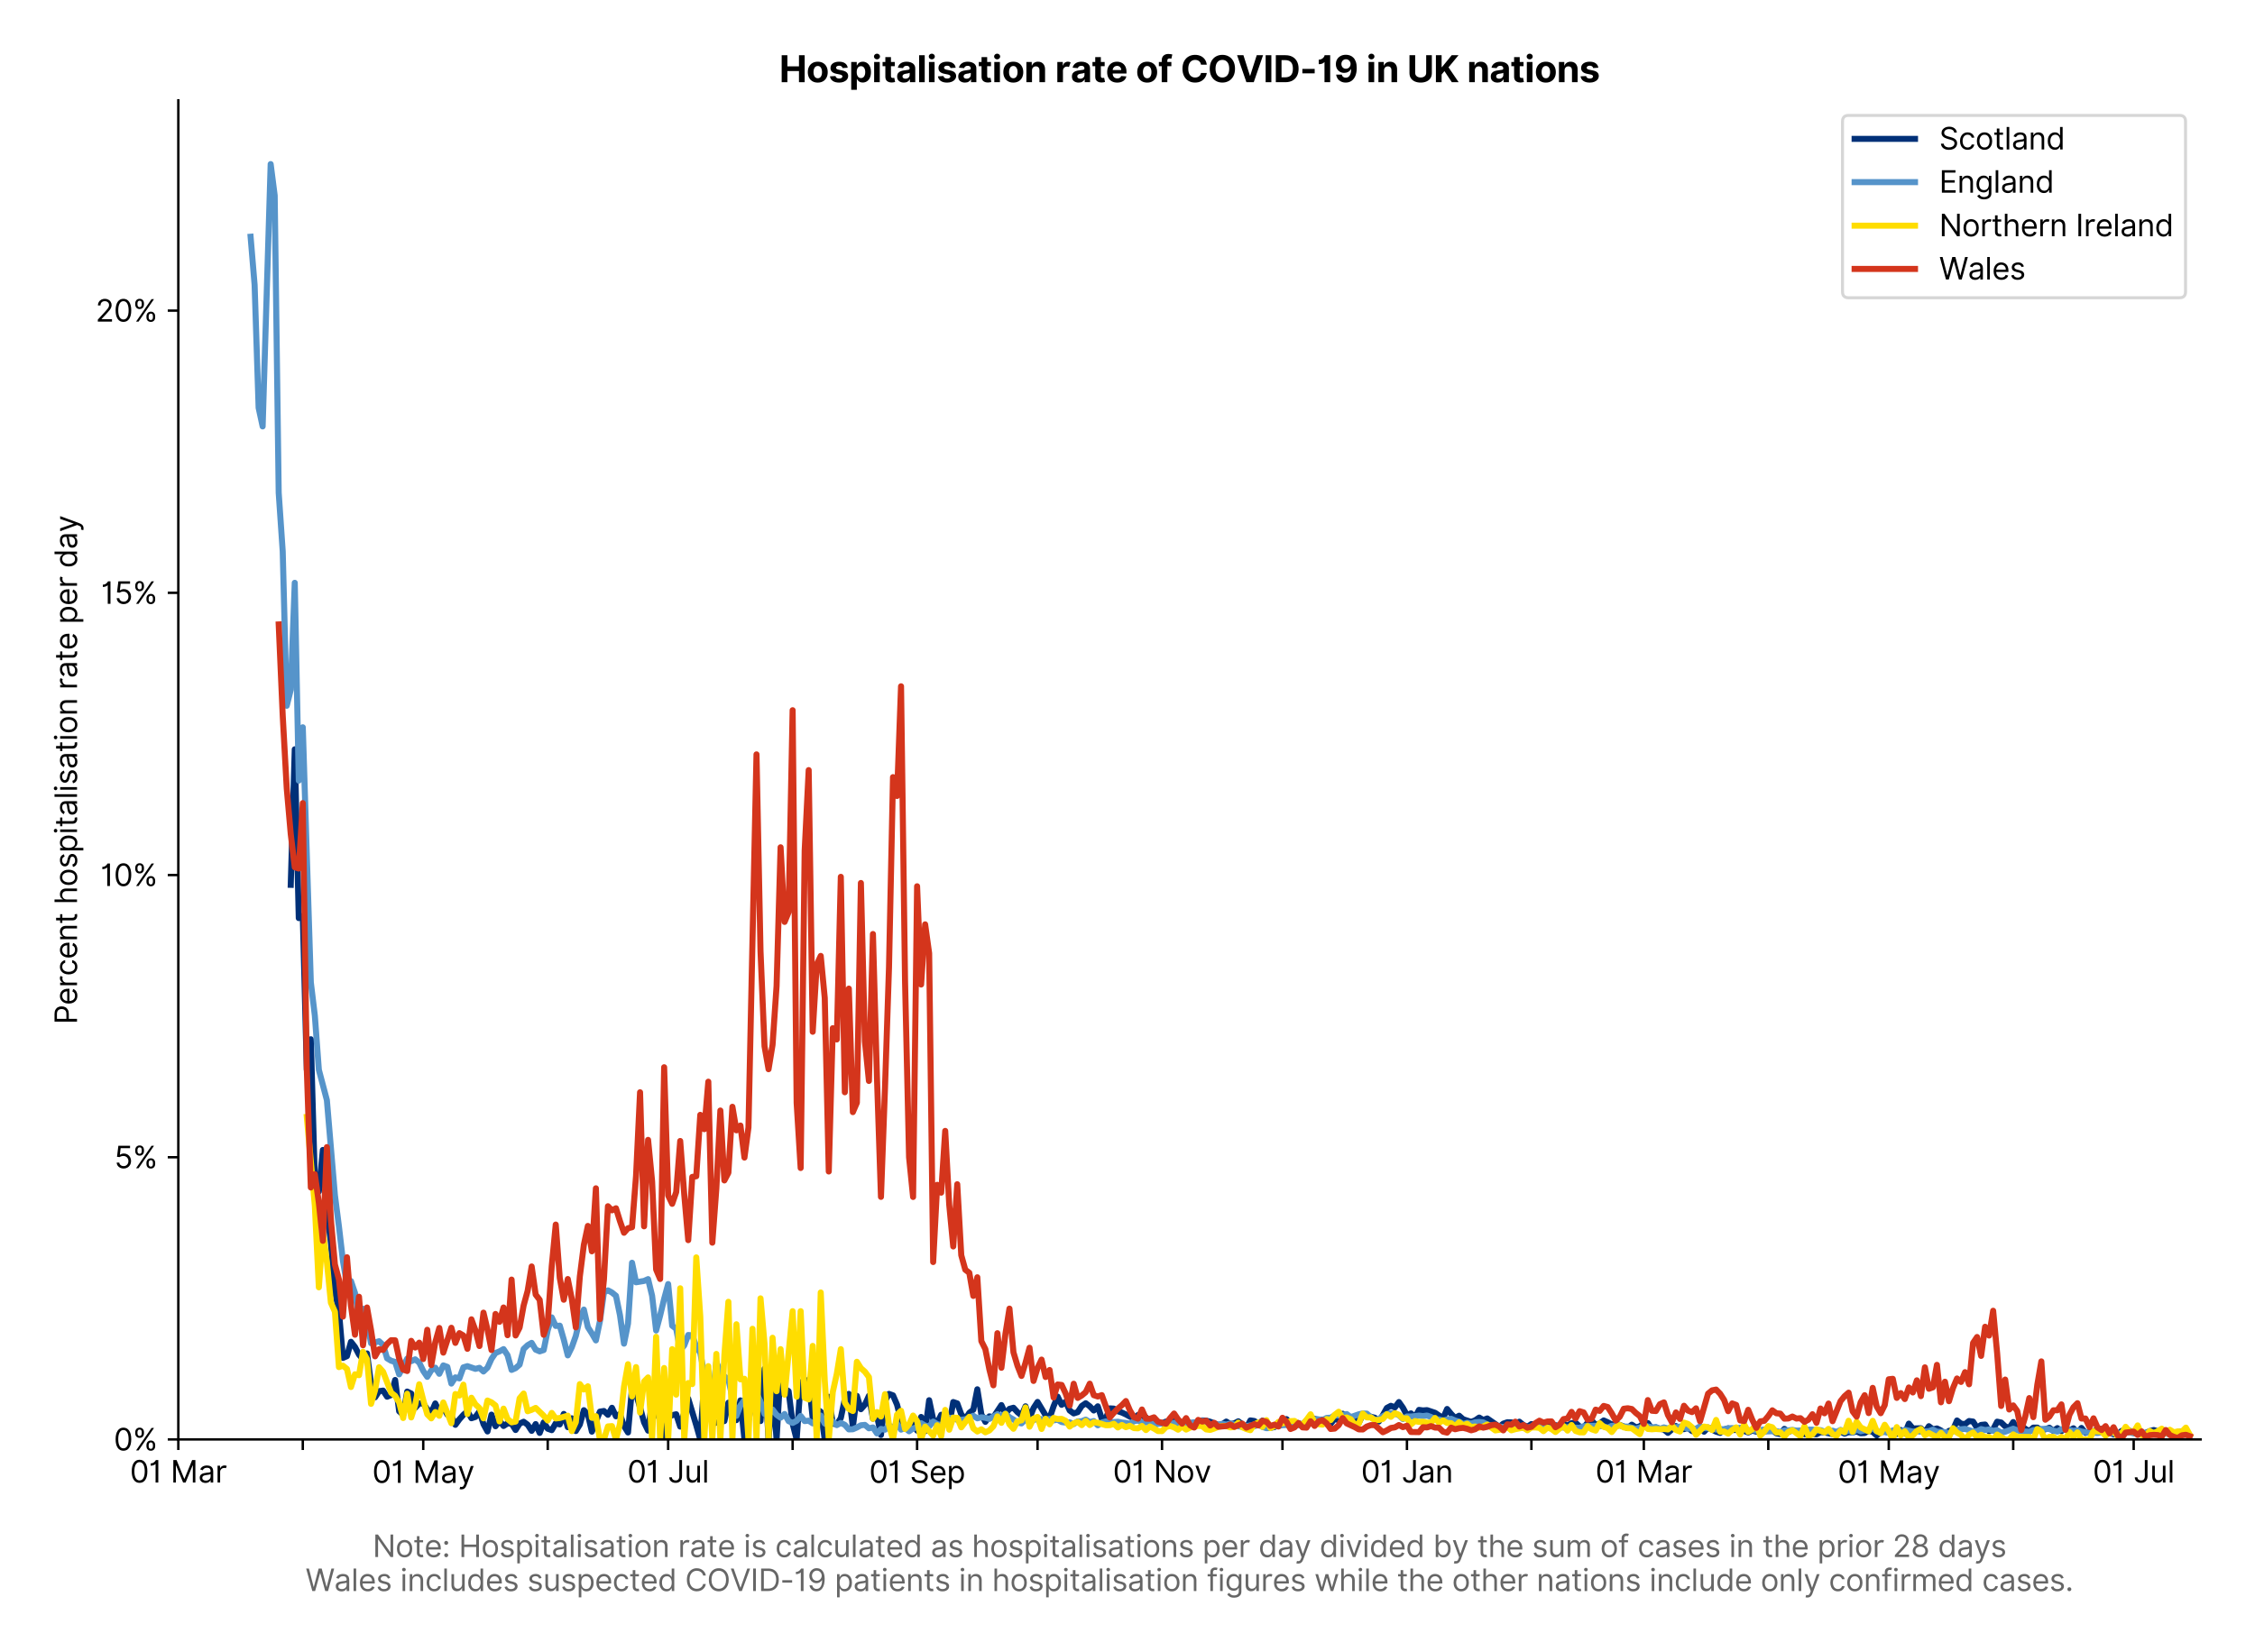 <?xml version="1.0" encoding="utf-8" standalone="no"?>
<!DOCTYPE svg PUBLIC "-//W3C//DTD SVG 1.1//EN"
  "http://www.w3.org/Graphics/SVG/1.1/DTD/svg11.dtd">
<svg version="1.1" viewBox="0 0 746.644 547.103" xmlns="http://www.w3.org/2000/svg" xmlns:xlink="http://www.w3.org/1999/xlink">
 <defs>
  <style type="text/css">*{stroke-linecap:butt;stroke-linejoin:round;}</style>
 </defs>
 <g id="figure_1">
  <g id="patch_1">
   <path d="M 0 547.103 
L 746.644 547.103 
L 746.644 0 
L 0 0 
z
" style="fill:#ffffff;"/>
  </g>
  <g id="axes_1">
   <g id="patch_2">
    <path d="M 59.044 476.745 
L 728.644 476.745 
L 728.644 33.225 
L 59.044 33.225 
z
" style="fill:#ffffff;"/>
   </g>
   <g id="matplotlib.axis_1">
    <g id="xtick_1">
     <g id="line2d_1">
      <defs>
       <path d="M 0 0 
L 0 3.5 
" id="m078c3ecde6" style="stroke:#000000;stroke-width:0.8;"/>
      </defs>
      <g>
       <use style="stroke:#000000;stroke-width:0.8;" x="59.044" xlink:href="#m078c3ecde6" y="476.745"/>
      </g>
     </g>
     <g id="text_1">
      <!-- 01 Mar -->
      <g transform="translate(43.007 491.018)scale(0.1 -0.1)">
       <defs>
        <path d="M 2000 -64 
Q 1230 -64 806 561 
Q 382 1186 382 2327 
Q 382 3459 809 4088 
Q 1236 4718 2000 4718 
Q 2764 4718 3191 4088 
Q 3618 3459 3618 2327 
Q 3618 1186 3194 561 
Q 2771 -64 2000 -64 
z
M 2000 436 
Q 2509 436 2791 927 
Q 3073 1418 3073 2327 
Q 3073 3234 2789 3730 
Q 2505 4227 2000 4227 
Q 1496 4227 1211 3730 
Q 927 3234 927 2327 
Q 927 1418 1210 927 
Q 1493 436 2000 436 
z
" id="Inter-Regular-30" transform="scale(0.016)"/>
        <path d="M 1973 4655 
L 1973 0 
L 1409 0 
L 1409 3836 
L 1373 3836 
Q 1341 3773 1209 3692 
Q 1077 3611 868 3551 
Q 659 3491 391 3491 
L 391 3964 
Q 661 3964 859 4061 
Q 1057 4159 1190 4291 
Q 1323 4423 1392 4529 
Q 1461 4636 1473 4655 
L 1973 4655 
z
" id="Inter-Regular-31" transform="scale(0.016)"/>
        <path id="Inter-Regular-20" transform="scale(0.016)"/>
        <path d="M 564 4655 
L 1236 4655 
L 2818 791 
L 2873 791 
L 4455 4655 
L 5127 4655 
L 5127 0 
L 4600 0 
L 4600 3536 
L 4555 3536 
L 3100 0 
L 2591 0 
L 1136 3536 
L 1091 3536 
L 1091 0 
L 564 0 
L 564 4655 
z
" id="Inter-Regular-4d" transform="scale(0.016)"/>
        <path d="M 1518 -82 
Q 1186 -82 916 44 
Q 646 170 486 410 
Q 327 650 327 991 
Q 327 1291 445 1478 
Q 564 1666 761 1773 
Q 959 1880 1199 1933 
Q 1439 1986 1682 2018 
Q 2000 2059 2199 2080 
Q 2398 2102 2490 2154 
Q 2582 2207 2582 2336 
L 2582 2355 
Q 2582 2691 2399 2877 
Q 2216 3064 1846 3064 
Q 1461 3064 1243 2895 
Q 1025 2727 936 2536 
L 427 2718 
Q 564 3036 792 3214 
Q 1021 3393 1292 3464 
Q 1564 3536 1827 3536 
Q 1996 3536 2215 3496 
Q 2434 3457 2640 3334 
Q 2846 3211 2982 2963 
Q 3118 2716 3118 2300 
L 3118 0 
L 2582 0 
L 2582 473 
L 2555 473 
Q 2500 359 2373 229 
Q 2246 100 2034 9 
Q 1823 -82 1518 -82 
z
M 1600 400 
Q 1918 400 2137 525 
Q 2357 650 2469 847 
Q 2582 1045 2582 1264 
L 2582 1755 
Q 2548 1714 2433 1681 
Q 2318 1648 2169 1624 
Q 2021 1600 1881 1583 
Q 1741 1566 1655 1555 
Q 1446 1527 1265 1467 
Q 1084 1407 974 1287 
Q 864 1168 864 964 
Q 864 684 1072 542 
Q 1280 400 1600 400 
z
" id="Inter-Regular-61" transform="scale(0.016)"/>
        <path d="M 491 0 
L 491 3491 
L 1009 3491 
L 1009 2964 
L 1046 2964 
Q 1139 3223 1389 3384 
Q 1639 3545 1955 3545 
Q 2100 3545 2209 3511 
Q 2318 3477 2400 3418 
L 2218 2964 
Q 2161 2993 2085 3010 
Q 2009 3027 1909 3027 
Q 1527 3027 1277 2794 
Q 1027 2561 1027 2209 
L 1027 0 
L 491 0 
z
" id="Inter-Regular-72" transform="scale(0.016)"/>
       </defs>
       <use xlink:href="#Inter-Regular-30"/>
       <use x="62.5" xlink:href="#Inter-Regular-31"/>
       <use x="106.676" xlink:href="#Inter-Regular-20"/>
       <use x="134.801" xlink:href="#Inter-Regular-4d"/>
       <use x="225.994" xlink:href="#Inter-Regular-61"/>
       <use x="282.386" xlink:href="#Inter-Regular-72"/>
      </g>
     </g>
    </g>
    <g id="xtick_2">
     <g id="line2d_2">
      <g>
       <use style="stroke:#000000;stroke-width:0.8;" x="100.256" xlink:href="#m078c3ecde6" y="476.745"/>
      </g>
     </g>
    </g>
    <g id="xtick_3">
     <g id="line2d_3">
      <g>
       <use style="stroke:#000000;stroke-width:0.8;" x="140.139" xlink:href="#m078c3ecde6" y="476.745"/>
      </g>
     </g>
     <g id="text_2">
      <!-- 01 May -->
      <g transform="translate(123.235 491.117)scale(0.1 -0.1)">
       <defs>
        <path d="M 818 -1355 
Q 682 -1355 575 -1333 
Q 468 -1311 427 -1291 
L 564 -818 
Q 857 -893 1053 -814 
Q 1250 -736 1391 -345 
L 1509 -18 
L 218 3491 
L 800 3491 
L 1764 709 
L 1800 709 
L 2764 3491 
L 3346 3491 
L 1846 -564 
Q 1550 -1355 818 -1355 
z
" id="Inter-Regular-79" transform="scale(0.016)"/>
       </defs>
       <use xlink:href="#Inter-Regular-30"/>
       <use x="62.5" xlink:href="#Inter-Regular-31"/>
       <use x="106.676" xlink:href="#Inter-Regular-20"/>
       <use x="134.801" xlink:href="#Inter-Regular-4d"/>
       <use x="225.994" xlink:href="#Inter-Regular-61"/>
       <use x="282.386" xlink:href="#Inter-Regular-79"/>
      </g>
     </g>
    </g>
    <g id="xtick_4">
     <g id="line2d_4">
      <g>
       <use style="stroke:#000000;stroke-width:0.8;" x="181.351" xlink:href="#m078c3ecde6" y="476.745"/>
      </g>
     </g>
    </g>
    <g id="xtick_5">
     <g id="line2d_5">
      <g>
       <use style="stroke:#000000;stroke-width:0.8;" x="221.233" xlink:href="#m078c3ecde6" y="476.745"/>
      </g>
     </g>
     <g id="text_3">
      <!-- 01 Jul -->
      <g transform="translate(207.69 491.018)scale(0.1 -0.1)">
       <defs>
        <path d="M 2346 4655 
L 2909 4655 
L 2909 1327 
Q 2909 657 2549 296 
Q 2189 -64 1582 -64 
Q 1200 -64 902 76 
Q 605 216 434 475 
Q 264 734 264 1091 
L 818 1091 
Q 818 795 1034 615 
Q 1250 436 1582 436 
Q 1948 436 2147 664 
Q 2346 893 2346 1327 
L 2346 4655 
z
" id="Inter-Regular-4a" transform="scale(0.016)"/>
        <path d="M 2691 1427 
L 2691 3491 
L 3227 3491 
L 3227 0 
L 2691 0 
L 2691 591 
L 2655 591 
Q 2532 325 2273 140 
Q 2014 -45 1618 -45 
Q 1127 -45 809 280 
Q 491 605 491 1273 
L 491 3491 
L 1027 3491 
L 1027 1309 
Q 1027 927 1242 700 
Q 1457 473 1791 473 
Q 1991 473 2199 575 
Q 2407 677 2549 888 
Q 2691 1100 2691 1427 
z
" id="Inter-Regular-75" transform="scale(0.016)"/>
        <path d="M 1027 4655 
L 1027 0 
L 491 0 
L 491 4655 
L 1027 4655 
z
" id="Inter-Regular-6c" transform="scale(0.016)"/>
       </defs>
       <use xlink:href="#Inter-Regular-30"/>
       <use x="62.5" xlink:href="#Inter-Regular-31"/>
       <use x="106.676" xlink:href="#Inter-Regular-20"/>
       <use x="134.801" xlink:href="#Inter-Regular-4a"/>
       <use x="189.063" xlink:href="#Inter-Regular-75"/>
       <use x="247.159" xlink:href="#Inter-Regular-6c"/>
      </g>
     </g>
    </g>
    <g id="xtick_6">
     <g id="line2d_6">
      <g>
       <use style="stroke:#000000;stroke-width:0.8;" x="262.445" xlink:href="#m078c3ecde6" y="476.745"/>
      </g>
     </g>
    </g>
    <g id="xtick_7">
     <g id="line2d_7">
      <g>
       <use style="stroke:#000000;stroke-width:0.8;" x="303.658" xlink:href="#m078c3ecde6" y="476.745"/>
      </g>
     </g>
     <g id="text_4">
      <!-- 01 Sep -->
      <g transform="translate(287.77 491.117)scale(0.1 -0.1)">
       <defs>
        <path d="M 3109 3491 
Q 3068 3836 2777 4027 
Q 2486 4218 2064 4218 
Q 1600 4218 1318 3999 
Q 1036 3780 1036 3445 
Q 1036 3195 1189 3042 
Q 1343 2889 1553 2803 
Q 1764 2718 1936 2673 
L 2409 2545 
Q 2591 2498 2815 2414 
Q 3039 2330 3244 2185 
Q 3450 2041 3584 1816 
Q 3718 1591 3718 1264 
Q 3718 886 3521 581 
Q 3325 277 2949 97 
Q 2573 -82 2036 -82 
Q 1286 -82 845 272 
Q 405 627 364 1200 
L 946 1200 
Q 968 936 1124 764 
Q 1280 593 1519 510 
Q 1759 427 2036 427 
Q 2359 427 2616 533 
Q 2873 639 3023 828 
Q 3173 1018 3173 1273 
Q 3173 1505 3043 1650 
Q 2914 1795 2702 1886 
Q 2491 1977 2246 2045 
L 1673 2209 
Q 1127 2366 809 2657 
Q 491 2948 491 3418 
Q 491 3809 703 4101 
Q 916 4393 1276 4555 
Q 1636 4718 2082 4718 
Q 2532 4718 2882 4558 
Q 3232 4398 3437 4120 
Q 3643 3843 3655 3491 
L 3109 3491 
z
" id="Inter-Regular-53" transform="scale(0.016)"/>
        <path d="M 1955 -73 
Q 1450 -73 1085 151 
Q 721 375 524 778 
Q 327 1182 327 1718 
Q 327 2255 524 2665 
Q 721 3075 1074 3305 
Q 1427 3536 1900 3536 
Q 2173 3536 2439 3445 
Q 2705 3355 2923 3151 
Q 3141 2948 3270 2614 
Q 3400 2280 3400 1791 
L 3400 1564 
L 866 1564 
Q 884 1005 1183 707 
Q 1482 409 1955 409 
Q 2271 409 2498 545 
Q 2725 682 2827 955 
L 3346 809 
Q 3223 414 2854 170 
Q 2486 -73 1955 -73 
z
M 866 2027 
L 2855 2027 
Q 2855 2470 2595 2762 
Q 2336 3055 1900 3055 
Q 1593 3055 1368 2911 
Q 1143 2768 1013 2533 
Q 884 2298 866 2027 
z
" id="Inter-Regular-65" transform="scale(0.016)"/>
        <path d="M 491 -1309 
L 491 3491 
L 1009 3491 
L 1009 2936 
L 1073 2936 
Q 1132 3027 1237 3169 
Q 1343 3311 1542 3423 
Q 1741 3536 2082 3536 
Q 2523 3536 2859 3315 
Q 3196 3095 3384 2690 
Q 3573 2286 3573 1736 
Q 3573 1182 3384 776 
Q 3196 370 2861 148 
Q 2527 -73 2091 -73 
Q 1755 -73 1552 39 
Q 1350 152 1241 296 
Q 1132 441 1073 536 
L 1027 536 
L 1027 -1309 
L 491 -1309 
z
M 1018 1745 
Q 1018 1152 1276 780 
Q 1534 409 2018 409 
Q 2355 409 2581 587 
Q 2807 766 2921 1069 
Q 3036 1373 3036 1745 
Q 3036 2114 2923 2410 
Q 2811 2707 2585 2881 
Q 2359 3055 2018 3055 
Q 1527 3055 1272 2693 
Q 1018 2332 1018 1745 
z
" id="Inter-Regular-70" transform="scale(0.016)"/>
       </defs>
       <use xlink:href="#Inter-Regular-30"/>
       <use x="62.5" xlink:href="#Inter-Regular-31"/>
       <use x="106.676" xlink:href="#Inter-Regular-20"/>
       <use x="134.801" xlink:href="#Inter-Regular-53"/>
       <use x="198.58" xlink:href="#Inter-Regular-65"/>
       <use x="256.818" xlink:href="#Inter-Regular-70"/>
      </g>
     </g>
    </g>
    <g id="xtick_8">
     <g id="line2d_8">
      <g>
       <use style="stroke:#000000;stroke-width:0.8;" x="343.54" xlink:href="#m078c3ecde6" y="476.745"/>
      </g>
     </g>
    </g>
    <g id="xtick_9">
     <g id="line2d_9">
      <g>
       <use style="stroke:#000000;stroke-width:0.8;" x="384.752" xlink:href="#m078c3ecde6" y="476.745"/>
      </g>
     </g>
     <g id="text_5">
      <!-- 01 Nov -->
      <g transform="translate(368.481 491.018)scale(0.1 -0.1)">
       <defs>
        <path d="M 4255 4655 
L 4255 0 
L 3709 0 
L 1173 3655 
L 1127 3655 
L 1127 0 
L 564 0 
L 564 4655 
L 1109 4655 
L 3655 991 
L 3700 991 
L 3700 4655 
L 4255 4655 
z
" id="Inter-Regular-4e" transform="scale(0.016)"/>
        <path d="M 1909 -73 
Q 1436 -73 1080 152 
Q 725 377 526 781 
Q 327 1186 327 1727 
Q 327 2273 526 2679 
Q 725 3086 1080 3311 
Q 1436 3536 1909 3536 
Q 2382 3536 2737 3311 
Q 3093 3086 3292 2679 
Q 3491 2273 3491 1727 
Q 3491 1186 3292 781 
Q 3093 377 2737 152 
Q 2382 -73 1909 -73 
z
M 1909 409 
Q 2268 409 2500 593 
Q 2732 777 2843 1077 
Q 2955 1377 2955 1727 
Q 2955 2077 2843 2379 
Q 2732 2682 2500 2868 
Q 2268 3055 1909 3055 
Q 1550 3055 1318 2868 
Q 1086 2682 975 2379 
Q 864 2077 864 1727 
Q 864 1377 975 1077 
Q 1086 777 1318 593 
Q 1550 409 1909 409 
z
" id="Inter-Regular-6f" transform="scale(0.016)"/>
        <path d="M 3346 3491 
L 2055 0 
L 1509 0 
L 218 3491 
L 800 3491 
L 1764 709 
L 1800 709 
L 2764 3491 
L 3346 3491 
z
" id="Inter-Regular-76" transform="scale(0.016)"/>
       </defs>
       <use xlink:href="#Inter-Regular-30"/>
       <use x="62.5" xlink:href="#Inter-Regular-31"/>
       <use x="106.676" xlink:href="#Inter-Regular-20"/>
       <use x="134.801" xlink:href="#Inter-Regular-4e"/>
       <use x="210.085" xlink:href="#Inter-Regular-6f"/>
       <use x="269.744" xlink:href="#Inter-Regular-76"/>
      </g>
     </g>
    </g>
    <g id="xtick_10">
     <g id="line2d_10">
      <g>
       <use style="stroke:#000000;stroke-width:0.8;" x="424.635" xlink:href="#m078c3ecde6" y="476.745"/>
      </g>
     </g>
    </g>
    <g id="xtick_11">
     <g id="line2d_11">
      <g>
       <use style="stroke:#000000;stroke-width:0.8;" x="465.847" xlink:href="#m078c3ecde6" y="476.745"/>
      </g>
     </g>
     <g id="text_6">
      <!-- 01 Jan -->
      <g transform="translate(450.648 491.018)scale(0.1 -0.1)">
       <defs>
        <path d="M 1027 2100 
L 1027 0 
L 491 0 
L 491 3491 
L 1009 3491 
L 1009 2945 
L 1055 2945 
Q 1177 3211 1427 3373 
Q 1677 3536 2073 3536 
Q 2602 3536 2928 3211 
Q 3255 2886 3255 2218 
L 3255 0 
L 2718 0 
L 2718 2182 
Q 2718 2593 2504 2824 
Q 2291 3055 1918 3055 
Q 1534 3055 1280 2806 
Q 1027 2557 1027 2100 
z
" id="Inter-Regular-6e" transform="scale(0.016)"/>
       </defs>
       <use xlink:href="#Inter-Regular-30"/>
       <use x="62.5" xlink:href="#Inter-Regular-31"/>
       <use x="106.676" xlink:href="#Inter-Regular-20"/>
       <use x="134.801" xlink:href="#Inter-Regular-4a"/>
       <use x="189.063" xlink:href="#Inter-Regular-61"/>
       <use x="245.455" xlink:href="#Inter-Regular-6e"/>
      </g>
     </g>
    </g>
    <g id="xtick_12">
     <g id="line2d_12">
      <g>
       <use style="stroke:#000000;stroke-width:0.8;" x="507.059" xlink:href="#m078c3ecde6" y="476.745"/>
      </g>
     </g>
    </g>
    <g id="xtick_13">
     <g id="line2d_13">
      <g>
       <use style="stroke:#000000;stroke-width:0.8;" x="544.283" xlink:href="#m078c3ecde6" y="476.745"/>
      </g>
     </g>
     <g id="text_7">
      <!-- 01 Mar -->
      <g transform="translate(528.246 491.018)scale(0.1 -0.1)">
       <use xlink:href="#Inter-Regular-30"/>
       <use x="62.5" xlink:href="#Inter-Regular-31"/>
       <use x="106.676" xlink:href="#Inter-Regular-20"/>
       <use x="134.801" xlink:href="#Inter-Regular-4d"/>
       <use x="225.994" xlink:href="#Inter-Regular-61"/>
       <use x="282.386" xlink:href="#Inter-Regular-72"/>
      </g>
     </g>
    </g>
    <g id="xtick_14">
     <g id="line2d_14">
      <g>
       <use style="stroke:#000000;stroke-width:0.8;" x="585.495" xlink:href="#m078c3ecde6" y="476.745"/>
      </g>
     </g>
    </g>
    <g id="xtick_15">
     <g id="line2d_15">
      <g>
       <use style="stroke:#000000;stroke-width:0.8;" x="625.378" xlink:href="#m078c3ecde6" y="476.745"/>
      </g>
     </g>
     <g id="text_8">
      <!-- 01 May -->
      <g transform="translate(608.475 491.117)scale(0.1 -0.1)">
       <use xlink:href="#Inter-Regular-30"/>
       <use x="62.5" xlink:href="#Inter-Regular-31"/>
       <use x="106.676" xlink:href="#Inter-Regular-20"/>
       <use x="134.801" xlink:href="#Inter-Regular-4d"/>
       <use x="225.994" xlink:href="#Inter-Regular-61"/>
       <use x="282.386" xlink:href="#Inter-Regular-79"/>
      </g>
     </g>
    </g>
    <g id="xtick_16">
     <g id="line2d_16">
      <g>
       <use style="stroke:#000000;stroke-width:0.8;" x="666.59" xlink:href="#m078c3ecde6" y="476.745"/>
      </g>
     </g>
    </g>
    <g id="xtick_17">
     <g id="line2d_17">
      <g>
       <use style="stroke:#000000;stroke-width:0.8;" x="706.473" xlink:href="#m078c3ecde6" y="476.745"/>
      </g>
     </g>
     <g id="text_9">
      <!-- 01 Jul -->
      <g transform="translate(692.929 491.018)scale(0.1 -0.1)">
       <use xlink:href="#Inter-Regular-30"/>
       <use x="62.5" xlink:href="#Inter-Regular-31"/>
       <use x="106.676" xlink:href="#Inter-Regular-20"/>
       <use x="134.801" xlink:href="#Inter-Regular-4a"/>
       <use x="189.063" xlink:href="#Inter-Regular-75"/>
       <use x="247.159" xlink:href="#Inter-Regular-6c"/>
      </g>
     </g>
    </g>
    <g id="text_10">
     <!--  -->
     <g style="fill:#666666;" transform="translate(393.844 504.507)scale(0.1 -0.1)"/>
     <!-- Note: Hospitalisation rate is calculated as hospitalisations per day divided by the sum of cases in the prior 28 days -->
     <g style="fill:#666666;" transform="translate(123.378 515.69)scale(0.1 -0.1)">
      <defs>
       <path d="M 2009 3491 
L 2009 3036 
L 1264 3036 
L 1264 1000 
Q 1264 773 1331 660 
Q 1398 548 1503 510 
Q 1609 473 1727 473 
Q 1816 473 1873 483 
Q 1930 493 1964 500 
L 2073 18 
Q 2018 -2 1920 -23 
Q 1823 -45 1673 -45 
Q 1446 -45 1228 52 
Q 1011 150 869 350 
Q 727 550 727 855 
L 727 3036 
L 200 3036 
L 200 3491 
L 727 3491 
L 727 4327 
L 1264 4327 
L 1264 3491 
L 2009 3491 
z
" id="Inter-Regular-74" transform="scale(0.016)"/>
       <path d="M 882 -36 
Q 714 -36 593 84 
Q 473 205 473 373 
Q 473 541 593 661 
Q 714 782 882 782 
Q 1050 782 1170 661 
Q 1291 541 1291 373 
Q 1291 205 1170 84 
Q 1050 -36 882 -36 
z
M 882 2524 
Q 714 2524 593 2644 
Q 473 2765 473 2933 
Q 473 3101 593 3221 
Q 714 3342 882 3342 
Q 1050 3342 1170 3221 
Q 1291 3101 1291 2933 
Q 1291 2765 1170 2644 
Q 1050 2524 882 2524 
z
" id="Inter-Regular-3a" transform="scale(0.016)"/>
       <path d="M 564 0 
L 564 4655 
L 1127 4655 
L 1127 2582 
L 3609 2582 
L 3609 4655 
L 4173 4655 
L 4173 0 
L 3609 0 
L 3609 2082 
L 1127 2082 
L 1127 0 
L 564 0 
z
" id="Inter-Regular-48" transform="scale(0.016)"/>
       <path d="M 2964 2709 
L 2482 2573 
Q 2411 2755 2245 2914 
Q 2080 3073 1727 3073 
Q 1407 3073 1194 2926 
Q 982 2780 982 2555 
Q 982 2355 1127 2239 
Q 1273 2123 1582 2045 
L 2100 1918 
Q 3027 1691 3027 973 
Q 3027 673 2855 436 
Q 2684 200 2377 63 
Q 2071 -73 1664 -73 
Q 1130 -73 780 159 
Q 430 391 336 836 
L 846 964 
Q 989 400 1655 400 
Q 2030 400 2251 560 
Q 2473 720 2473 945 
Q 2473 1316 1955 1436 
L 1373 1573 
Q 893 1686 669 1926 
Q 446 2166 446 2527 
Q 446 2823 613 3050 
Q 780 3277 1069 3406 
Q 1359 3536 1727 3536 
Q 2246 3536 2542 3309 
Q 2839 3082 2964 2709 
z
" id="Inter-Regular-73" transform="scale(0.016)"/>
       <path d="M 491 0 
L 491 3491 
L 1027 3491 
L 1027 0 
L 491 0 
z
M 764 4073 
Q 607 4073 494 4179 
Q 382 4286 382 4436 
Q 382 4586 494 4693 
Q 607 4800 764 4800 
Q 921 4800 1033 4693 
Q 1146 4586 1146 4436 
Q 1146 4286 1033 4179 
Q 921 4073 764 4073 
z
" id="Inter-Regular-69" transform="scale(0.016)"/>
       <path d="M 1909 -73 
Q 1418 -73 1063 159 
Q 709 391 518 798 
Q 327 1205 327 1727 
Q 327 2259 524 2667 
Q 721 3075 1074 3305 
Q 1427 3536 1900 3536 
Q 2268 3536 2563 3400 
Q 2859 3264 3047 3018 
Q 3236 2773 3282 2445 
L 2746 2445 
Q 2684 2684 2474 2869 
Q 2264 3055 1909 3055 
Q 1439 3055 1151 2697 
Q 864 2339 864 1745 
Q 864 1139 1148 774 
Q 1432 409 1909 409 
Q 2223 409 2447 570 
Q 2671 732 2746 1018 
L 3282 1018 
Q 3236 709 3058 462 
Q 2880 216 2588 71 
Q 2296 -73 1909 -73 
z
" id="Inter-Regular-63" transform="scale(0.016)"/>
       <path d="M 1809 -73 
Q 1373 -73 1039 148 
Q 705 370 516 776 
Q 327 1182 327 1736 
Q 327 2286 516 2690 
Q 705 3095 1041 3315 
Q 1377 3536 1818 3536 
Q 2159 3536 2358 3423 
Q 2557 3311 2662 3169 
Q 2768 3027 2827 2936 
L 2873 2936 
L 2873 4655 
L 3409 4655 
L 3409 0 
L 2891 0 
L 2891 536 
L 2827 536 
Q 2768 441 2659 296 
Q 2550 152 2348 39 
Q 2146 -73 1809 -73 
z
M 1882 409 
Q 2366 409 2624 780 
Q 2882 1152 2882 1745 
Q 2882 2332 2627 2693 
Q 2373 3055 1882 3055 
Q 1541 3055 1315 2881 
Q 1089 2707 976 2410 
Q 864 2114 864 1745 
Q 864 1373 978 1069 
Q 1093 766 1319 587 
Q 1546 409 1882 409 
z
" id="Inter-Regular-64" transform="scale(0.016)"/>
       <path d="M 1027 2100 
L 1027 0 
L 491 0 
L 491 4655 
L 1027 4655 
L 1027 2945 
L 1073 2945 
Q 1196 3216 1442 3376 
Q 1689 3536 2100 3536 
Q 2636 3536 2963 3213 
Q 3291 2891 3291 2218 
L 3291 0 
L 2755 0 
L 2755 2182 
Q 2755 2598 2540 2826 
Q 2325 3055 1946 3055 
Q 1548 3055 1287 2806 
Q 1027 2557 1027 2100 
z
" id="Inter-Regular-68" transform="scale(0.016)"/>
       <path d="M 564 0 
L 564 4655 
L 1100 4655 
L 1100 2936 
L 1146 2936 
Q 1205 3027 1310 3169 
Q 1416 3311 1615 3423 
Q 1814 3536 2155 3536 
Q 2596 3536 2932 3315 
Q 3268 3095 3457 2690 
Q 3646 2286 3646 1736 
Q 3646 1182 3457 776 
Q 3268 370 2934 148 
Q 2600 -73 2164 -73 
Q 1827 -73 1625 39 
Q 1423 152 1314 296 
Q 1205 441 1146 536 
L 1082 536 
L 1082 0 
L 564 0 
z
M 1091 1745 
Q 1091 1152 1349 780 
Q 1607 409 2091 409 
Q 2427 409 2653 587 
Q 2880 766 2994 1069 
Q 3109 1373 3109 1745 
Q 3109 2114 2996 2410 
Q 2884 2707 2658 2881 
Q 2432 3055 2091 3055 
Q 1600 3055 1345 2693 
Q 1091 2332 1091 1745 
z
" id="Inter-Regular-62" transform="scale(0.016)"/>
       <path d="M 491 0 
L 491 3491 
L 1009 3491 
L 1009 2945 
L 1055 2945 
Q 1164 3225 1407 3380 
Q 1650 3536 1991 3536 
Q 2336 3536 2567 3380 
Q 2798 3225 2927 2945 
L 2964 2945 
Q 3098 3216 3366 3376 
Q 3634 3536 4009 3536 
Q 4477 3536 4775 3244 
Q 5073 2952 5073 2336 
L 5073 0 
L 4536 0 
L 4536 2336 
Q 4536 2723 4325 2889 
Q 4114 3055 3827 3055 
Q 3459 3055 3257 2833 
Q 3055 2611 3055 2273 
L 3055 0 
L 2509 0 
L 2509 2391 
Q 2509 2689 2316 2872 
Q 2123 3055 1818 3055 
Q 1609 3055 1428 2943 
Q 1248 2832 1137 2635 
Q 1027 2439 1027 2182 
L 1027 0 
L 491 0 
z
" id="Inter-Regular-6d" transform="scale(0.016)"/>
       <path d="M 2046 3491 
L 2046 3036 
L 1264 3036 
L 1264 0 
L 727 0 
L 727 3036 
L 164 3036 
L 164 3491 
L 727 3491 
L 727 3973 
Q 727 4273 868 4473 
Q 1009 4673 1234 4773 
Q 1459 4873 1709 4873 
Q 1907 4873 2032 4841 
Q 2157 4809 2218 4782 
L 2064 4318 
Q 2023 4332 1951 4352 
Q 1880 4373 1764 4373 
Q 1498 4373 1381 4239 
Q 1264 4105 1264 3845 
L 1264 3491 
L 2046 3491 
z
" id="Inter-Regular-66" transform="scale(0.016)"/>
       <path d="M 482 0 
L 482 409 
L 2018 2091 
Q 2289 2386 2464 2605 
Q 2639 2825 2724 3019 
Q 2809 3214 2809 3427 
Q 2809 3795 2553 4011 
Q 2298 4227 1918 4227 
Q 1514 4227 1275 3985 
Q 1036 3743 1036 3345 
L 500 3345 
Q 500 3755 688 4064 
Q 877 4373 1203 4545 
Q 1530 4718 1936 4718 
Q 2346 4718 2661 4545 
Q 2977 4373 3156 4079 
Q 3336 3786 3336 3427 
Q 3336 3170 3244 2926 
Q 3152 2682 2926 2383 
Q 2700 2084 2300 1655 
L 1255 536 
L 1255 500 
L 3418 500 
L 3418 0 
L 482 0 
z
" id="Inter-Regular-32" transform="scale(0.016)"/>
       <path d="M 1973 -64 
Q 1505 -64 1147 103 
Q 789 270 589 564 
Q 389 859 391 1236 
Q 389 1532 507 1783 
Q 625 2034 830 2203 
Q 1036 2373 1291 2418 
L 1291 2445 
Q 957 2532 759 2821 
Q 561 3111 564 3482 
Q 561 3836 743 4115 
Q 925 4395 1244 4556 
Q 1564 4718 1973 4718 
Q 2377 4718 2695 4556 
Q 3014 4395 3197 4115 
Q 3380 3836 3382 3482 
Q 3380 3111 3181 2821 
Q 2982 2532 2655 2445 
L 2655 2418 
Q 2907 2373 3109 2203 
Q 3311 2034 3431 1783 
Q 3552 1532 3555 1236 
Q 3552 859 3351 564 
Q 3150 270 2794 103 
Q 2439 -64 1973 -64 
z
M 1973 436 
Q 2446 436 2722 662 
Q 2998 889 3000 1264 
Q 2998 1527 2864 1729 
Q 2730 1932 2499 2048 
Q 2268 2164 1973 2164 
Q 1675 2164 1442 2048 
Q 1209 1932 1076 1729 
Q 943 1527 946 1264 
Q 943 889 1218 662 
Q 1493 436 1973 436 
z
M 1973 2645 
Q 2348 2645 2591 2864 
Q 2834 3084 2836 3445 
Q 2834 3800 2596 4013 
Q 2359 4227 1973 4227 
Q 1582 4227 1344 4013 
Q 1107 3800 1109 3445 
Q 1107 3084 1349 2864 
Q 1591 2645 1973 2645 
z
" id="Inter-Regular-38" transform="scale(0.016)"/>
      </defs>
      <use xlink:href="#Inter-Regular-4e"/>
      <use x="75.284" xlink:href="#Inter-Regular-6f"/>
      <use x="134.943" xlink:href="#Inter-Regular-74"/>
      <use x="171.307" xlink:href="#Inter-Regular-65"/>
      <use x="229.546" xlink:href="#Inter-Regular-3a"/>
      <use x="257.102" xlink:href="#Inter-Regular-20"/>
      <use x="285.227" xlink:href="#Inter-Regular-48"/>
      <use x="359.233" xlink:href="#Inter-Regular-6f"/>
      <use x="418.892" xlink:href="#Inter-Regular-73"/>
      <use x="471.165" xlink:href="#Inter-Regular-70"/>
      <use x="532.102" xlink:href="#Inter-Regular-69"/>
      <use x="555.824" xlink:href="#Inter-Regular-74"/>
      <use x="592.188" xlink:href="#Inter-Regular-61"/>
      <use x="648.58" xlink:href="#Inter-Regular-6c"/>
      <use x="672.301" xlink:href="#Inter-Regular-69"/>
      <use x="696.023" xlink:href="#Inter-Regular-73"/>
      <use x="748.296" xlink:href="#Inter-Regular-61"/>
      <use x="804.688" xlink:href="#Inter-Regular-74"/>
      <use x="841.051" xlink:href="#Inter-Regular-69"/>
      <use x="864.773" xlink:href="#Inter-Regular-6f"/>
      <use x="924.432" xlink:href="#Inter-Regular-6e"/>
      <use x="982.955" xlink:href="#Inter-Regular-20"/>
      <use x="1011.08" xlink:href="#Inter-Regular-72"/>
      <use x="1049.432" xlink:href="#Inter-Regular-61"/>
      <use x="1105.824" xlink:href="#Inter-Regular-74"/>
      <use x="1142.188" xlink:href="#Inter-Regular-65"/>
      <use x="1200.426" xlink:href="#Inter-Regular-20"/>
      <use x="1228.551" xlink:href="#Inter-Regular-69"/>
      <use x="1252.273" xlink:href="#Inter-Regular-73"/>
      <use x="1304.546" xlink:href="#Inter-Regular-20"/>
      <use x="1332.671" xlink:href="#Inter-Regular-63"/>
      <use x="1388.495" xlink:href="#Inter-Regular-61"/>
      <use x="1444.887" xlink:href="#Inter-Regular-6c"/>
      <use x="1468.608" xlink:href="#Inter-Regular-63"/>
      <use x="1524.432" xlink:href="#Inter-Regular-75"/>
      <use x="1582.529" xlink:href="#Inter-Regular-6c"/>
      <use x="1606.25" xlink:href="#Inter-Regular-61"/>
      <use x="1662.642" xlink:href="#Inter-Regular-74"/>
      <use x="1699.006" xlink:href="#Inter-Regular-65"/>
      <use x="1757.245" xlink:href="#Inter-Regular-64"/>
      <use x="1819.318" xlink:href="#Inter-Regular-20"/>
      <use x="1847.443" xlink:href="#Inter-Regular-61"/>
      <use x="1903.836" xlink:href="#Inter-Regular-73"/>
      <use x="1956.108" xlink:href="#Inter-Regular-20"/>
      <use x="1984.233" xlink:href="#Inter-Regular-68"/>
      <use x="2043.324" xlink:href="#Inter-Regular-6f"/>
      <use x="2102.983" xlink:href="#Inter-Regular-73"/>
      <use x="2155.256" xlink:href="#Inter-Regular-70"/>
      <use x="2216.194" xlink:href="#Inter-Regular-69"/>
      <use x="2239.915" xlink:href="#Inter-Regular-74"/>
      <use x="2276.279" xlink:href="#Inter-Regular-61"/>
      <use x="2332.671" xlink:href="#Inter-Regular-6c"/>
      <use x="2356.392" xlink:href="#Inter-Regular-69"/>
      <use x="2380.114" xlink:href="#Inter-Regular-73"/>
      <use x="2432.387" xlink:href="#Inter-Regular-61"/>
      <use x="2488.779" xlink:href="#Inter-Regular-74"/>
      <use x="2525.142" xlink:href="#Inter-Regular-69"/>
      <use x="2548.864" xlink:href="#Inter-Regular-6f"/>
      <use x="2608.523" xlink:href="#Inter-Regular-6e"/>
      <use x="2667.046" xlink:href="#Inter-Regular-73"/>
      <use x="2719.319" xlink:href="#Inter-Regular-20"/>
      <use x="2747.444" xlink:href="#Inter-Regular-70"/>
      <use x="2808.381" xlink:href="#Inter-Regular-65"/>
      <use x="2866.62" xlink:href="#Inter-Regular-72"/>
      <use x="2904.972" xlink:href="#Inter-Regular-20"/>
      <use x="2933.097" xlink:href="#Inter-Regular-64"/>
      <use x="2995.171" xlink:href="#Inter-Regular-61"/>
      <use x="3051.563" xlink:href="#Inter-Regular-79"/>
      <use x="3107.245" xlink:href="#Inter-Regular-20"/>
      <use x="3135.37" xlink:href="#Inter-Regular-64"/>
      <use x="3197.444" xlink:href="#Inter-Regular-69"/>
      <use x="3221.165" xlink:href="#Inter-Regular-76"/>
      <use x="3276.847" xlink:href="#Inter-Regular-69"/>
      <use x="3300.569" xlink:href="#Inter-Regular-64"/>
      <use x="3362.643" xlink:href="#Inter-Regular-65"/>
      <use x="3420.881" xlink:href="#Inter-Regular-64"/>
      <use x="3482.955" xlink:href="#Inter-Regular-20"/>
      <use x="3511.08" xlink:href="#Inter-Regular-62"/>
      <use x="3573.154" xlink:href="#Inter-Regular-79"/>
      <use x="3628.836" xlink:href="#Inter-Regular-20"/>
      <use x="3656.961" xlink:href="#Inter-Regular-74"/>
      <use x="3693.324" xlink:href="#Inter-Regular-68"/>
      <use x="3752.415" xlink:href="#Inter-Regular-65"/>
      <use x="3810.654" xlink:href="#Inter-Regular-20"/>
      <use x="3838.779" xlink:href="#Inter-Regular-73"/>
      <use x="3891.052" xlink:href="#Inter-Regular-75"/>
      <use x="3949.148" xlink:href="#Inter-Regular-6d"/>
      <use x="4036.08" xlink:href="#Inter-Regular-20"/>
      <use x="4064.205" xlink:href="#Inter-Regular-6f"/>
      <use x="4123.864" xlink:href="#Inter-Regular-66"/>
      <use x="4159.944" xlink:href="#Inter-Regular-20"/>
      <use x="4188.069" xlink:href="#Inter-Regular-63"/>
      <use x="4243.893" xlink:href="#Inter-Regular-61"/>
      <use x="4300.285" xlink:href="#Inter-Regular-73"/>
      <use x="4352.558" xlink:href="#Inter-Regular-65"/>
      <use x="4410.796" xlink:href="#Inter-Regular-73"/>
      <use x="4463.069" xlink:href="#Inter-Regular-20"/>
      <use x="4491.194" xlink:href="#Inter-Regular-69"/>
      <use x="4514.916" xlink:href="#Inter-Regular-6e"/>
      <use x="4573.438" xlink:href="#Inter-Regular-20"/>
      <use x="4601.563" xlink:href="#Inter-Regular-74"/>
      <use x="4637.927" xlink:href="#Inter-Regular-68"/>
      <use x="4697.018" xlink:href="#Inter-Regular-65"/>
      <use x="4755.256" xlink:href="#Inter-Regular-20"/>
      <use x="4783.381" xlink:href="#Inter-Regular-70"/>
      <use x="4844.319" xlink:href="#Inter-Regular-72"/>
      <use x="4882.671" xlink:href="#Inter-Regular-69"/>
      <use x="4906.393" xlink:href="#Inter-Regular-6f"/>
      <use x="4966.052" xlink:href="#Inter-Regular-72"/>
      <use x="5004.404" xlink:href="#Inter-Regular-20"/>
      <use x="5032.529" xlink:href="#Inter-Regular-32"/>
      <use x="5093.041" xlink:href="#Inter-Regular-38"/>
      <use x="5154.688" xlink:href="#Inter-Regular-20"/>
      <use x="5182.813" xlink:href="#Inter-Regular-64"/>
      <use x="5244.887" xlink:href="#Inter-Regular-61"/>
      <use x="5301.279" xlink:href="#Inter-Regular-79"/>
      <use x="5356.961" xlink:href="#Inter-Regular-73"/>
     </g>
     <!-- Wales includes suspected COVID-19 patients in hospitalisation figures while the other nations include only confirmed cases. -->
     <g style="fill:#666666;" transform="translate(101.154 526.944)scale(0.1 -0.1)">
      <defs>
       <path d="M 1409 0 
L 136 4655 
L 709 4655 
L 1682 864 
L 1727 864 
L 2718 4655 
L 3355 4655 
L 4346 864 
L 4391 864 
L 5364 4655 
L 5936 4655 
L 4664 0 
L 4082 0 
L 3055 3709 
L 3018 3709 
L 1991 0 
L 1409 0 
z
" id="Inter-Regular-57" transform="scale(0.016)"/>
       <path d="M 4309 3200 
L 3746 3200 
Q 3677 3523 3484 3743 
Q 3291 3964 3018 4077 
Q 2746 4191 2436 4191 
Q 2014 4191 1672 3977 
Q 1330 3764 1128 3348 
Q 927 2932 927 2327 
Q 927 1723 1128 1307 
Q 1330 891 1672 677 
Q 2014 464 2436 464 
Q 2746 464 3018 577 
Q 3291 691 3484 911 
Q 3677 1132 3746 1455 
L 4309 1455 
Q 4223 977 3957 637 
Q 3691 298 3298 117 
Q 2905 -64 2436 -64 
Q 1841 -64 1377 227 
Q 914 518 648 1054 
Q 382 1591 382 2327 
Q 382 3064 648 3600 
Q 914 4136 1377 4427 
Q 1841 4718 2436 4718 
Q 2905 4718 3298 4537 
Q 3691 4357 3957 4017 
Q 4223 3677 4309 3200 
z
" id="Inter-Regular-43" transform="scale(0.016)"/>
       <path d="M 4491 2327 
Q 4491 1591 4225 1054 
Q 3959 518 3495 227 
Q 3032 -64 2436 -64 
Q 1841 -64 1377 227 
Q 914 518 648 1054 
Q 382 1591 382 2327 
Q 382 3064 648 3600 
Q 914 4136 1377 4427 
Q 1841 4718 2436 4718 
Q 3032 4718 3495 4427 
Q 3959 4136 4225 3600 
Q 4491 3064 4491 2327 
z
M 3946 2327 
Q 3946 2932 3744 3348 
Q 3543 3764 3201 3977 
Q 2859 4191 2436 4191 
Q 2014 4191 1672 3977 
Q 1330 3764 1128 3348 
Q 927 2932 927 2327 
Q 927 1723 1128 1307 
Q 1330 891 1672 677 
Q 2014 464 2436 464 
Q 2859 464 3201 677 
Q 3543 891 3744 1307 
Q 3946 1723 3946 2327 
z
" id="Inter-Regular-4f" transform="scale(0.016)"/>
       <path d="M 755 4655 
L 2136 736 
L 2191 736 
L 3573 4655 
L 4164 4655 
L 2455 0 
L 1873 0 
L 164 4655 
L 755 4655 
z
" id="Inter-Regular-56" transform="scale(0.016)"/>
       <path d="M 1127 4655 
L 1127 0 
L 564 0 
L 564 4655 
L 1127 4655 
z
" id="Inter-Regular-49" transform="scale(0.016)"/>
       <path d="M 2000 0 
L 564 0 
L 564 4655 
L 2064 4655 
Q 2741 4655 3223 4376 
Q 3705 4098 3961 3578 
Q 4218 3059 4218 2336 
Q 4218 1609 3959 1085 
Q 3700 561 3204 280 
Q 2709 0 2000 0 
z
M 1127 500 
L 1964 500 
Q 2830 500 3251 992 
Q 3673 1484 3673 2336 
Q 3673 3182 3259 3668 
Q 2846 4155 2027 4155 
L 1127 4155 
L 1127 500 
z
" id="Inter-Regular-44" transform="scale(0.016)"/>
       <path d="M 2491 2245 
L 2491 1745 
L 455 1745 
L 455 2245 
L 2491 2245 
z
" id="Inter-Regular-2d" transform="scale(0.016)"/>
       <path d="M 1964 4727 
Q 2250 4725 2536 4618 
Q 2823 4511 3059 4263 
Q 3296 4016 3439 3590 
Q 3582 3164 3582 2518 
Q 3582 1277 3128 606 
Q 2675 -64 1891 -64 
Q 1305 -64 916 278 
Q 527 620 446 1173 
L 1000 1173 
Q 1075 852 1299 644 
Q 1523 436 1891 436 
Q 2430 436 2742 906 
Q 3055 1377 3055 2236 
L 3018 2236 
Q 2827 1950 2530 1784 
Q 2234 1618 1873 1618 
Q 1473 1618 1140 1817 
Q 807 2016 608 2365 
Q 409 2714 409 3164 
Q 409 3595 601 3952 
Q 793 4309 1142 4520 
Q 1491 4732 1964 4727 
z
M 1964 4227 
Q 1677 4227 1449 4084 
Q 1221 3941 1088 3700 
Q 955 3459 955 3164 
Q 955 2873 1083 2635 
Q 1211 2398 1435 2258 
Q 1659 2118 1946 2118 
Q 2232 2118 2465 2266 
Q 2698 2414 2835 2654 
Q 2973 2895 2973 3173 
Q 2973 3450 2842 3691 
Q 2711 3932 2483 4079 
Q 2255 4227 1964 4227 
z
" id="Inter-Regular-39" transform="scale(0.016)"/>
       <path d="M 1900 -1382 
Q 1316 -1382 976 -1169 
Q 636 -957 473 -682 
L 900 -382 
Q 973 -477 1084 -601 
Q 1196 -725 1390 -817 
Q 1584 -909 1900 -909 
Q 2323 -909 2598 -704 
Q 2873 -500 2873 -64 
L 2873 645 
L 2827 645 
Q 2768 550 2660 410 
Q 2552 270 2351 162 
Q 2150 55 1809 55 
Q 1386 55 1051 255 
Q 716 455 521 836 
Q 327 1218 327 1764 
Q 327 2300 516 2699 
Q 705 3098 1041 3317 
Q 1377 3536 1818 3536 
Q 2159 3536 2360 3423 
Q 2561 3311 2669 3169 
Q 2777 3027 2836 2936 
L 2891 2936 
L 2891 3491 
L 3409 3491 
L 3409 -100 
Q 3409 -550 3205 -833 
Q 3002 -1116 2660 -1249 
Q 2318 -1382 1900 -1382 
z
M 1882 536 
Q 2366 536 2624 864 
Q 2882 1193 2882 1773 
Q 2882 2339 2627 2697 
Q 2373 3055 1882 3055 
Q 1541 3055 1315 2882 
Q 1089 2709 976 2418 
Q 864 2127 864 1773 
Q 864 1227 1120 881 
Q 1377 536 1882 536 
z
" id="Inter-Regular-67" transform="scale(0.016)"/>
       <path d="M 1282 0 
L 218 3491 
L 782 3491 
L 1536 818 
L 1573 818 
L 2318 3491 
L 2891 3491 
L 3627 827 
L 3664 827 
L 4418 3491 
L 4982 3491 
L 3918 0 
L 3391 0 
L 2627 2682 
L 2573 2682 
L 1809 0 
L 1282 0 
z
" id="Inter-Regular-77" transform="scale(0.016)"/>
       <path d="M 882 -36 
Q 714 -36 593 84 
Q 473 205 473 373 
Q 473 541 593 661 
Q 714 782 882 782 
Q 1050 782 1170 661 
Q 1291 541 1291 373 
Q 1291 205 1170 84 
Q 1050 -36 882 -36 
z
" id="Inter-Regular-2e" transform="scale(0.016)"/>
      </defs>
      <use xlink:href="#Inter-Regular-57"/>
      <use x="94.886" xlink:href="#Inter-Regular-61"/>
      <use x="151.278" xlink:href="#Inter-Regular-6c"/>
      <use x="175" xlink:href="#Inter-Regular-65"/>
      <use x="233.239" xlink:href="#Inter-Regular-73"/>
      <use x="285.511" xlink:href="#Inter-Regular-20"/>
      <use x="313.636" xlink:href="#Inter-Regular-69"/>
      <use x="337.358" xlink:href="#Inter-Regular-6e"/>
      <use x="395.881" xlink:href="#Inter-Regular-63"/>
      <use x="451.705" xlink:href="#Inter-Regular-6c"/>
      <use x="475.426" xlink:href="#Inter-Regular-75"/>
      <use x="533.523" xlink:href="#Inter-Regular-64"/>
      <use x="595.597" xlink:href="#Inter-Regular-65"/>
      <use x="653.835" xlink:href="#Inter-Regular-73"/>
      <use x="706.108" xlink:href="#Inter-Regular-20"/>
      <use x="734.233" xlink:href="#Inter-Regular-73"/>
      <use x="786.506" xlink:href="#Inter-Regular-75"/>
      <use x="844.602" xlink:href="#Inter-Regular-73"/>
      <use x="896.875" xlink:href="#Inter-Regular-70"/>
      <use x="957.813" xlink:href="#Inter-Regular-65"/>
      <use x="1016.051" xlink:href="#Inter-Regular-63"/>
      <use x="1071.875" xlink:href="#Inter-Regular-74"/>
      <use x="1108.239" xlink:href="#Inter-Regular-65"/>
      <use x="1166.477" xlink:href="#Inter-Regular-64"/>
      <use x="1228.551" xlink:href="#Inter-Regular-20"/>
      <use x="1256.676" xlink:href="#Inter-Regular-43"/>
      <use x="1329.404" xlink:href="#Inter-Regular-4f"/>
      <use x="1405.54" xlink:href="#Inter-Regular-56"/>
      <use x="1473.154" xlink:href="#Inter-Regular-49"/>
      <use x="1499.574" xlink:href="#Inter-Regular-44"/>
      <use x="1571.449" xlink:href="#Inter-Regular-2d"/>
      <use x="1617.472" xlink:href="#Inter-Regular-31"/>
      <use x="1661.648" xlink:href="#Inter-Regular-39"/>
      <use x="1724.006" xlink:href="#Inter-Regular-20"/>
      <use x="1752.131" xlink:href="#Inter-Regular-70"/>
      <use x="1813.069" xlink:href="#Inter-Regular-61"/>
      <use x="1869.461" xlink:href="#Inter-Regular-74"/>
      <use x="1905.824" xlink:href="#Inter-Regular-69"/>
      <use x="1929.546" xlink:href="#Inter-Regular-65"/>
      <use x="1987.784" xlink:href="#Inter-Regular-6e"/>
      <use x="2046.307" xlink:href="#Inter-Regular-74"/>
      <use x="2082.671" xlink:href="#Inter-Regular-73"/>
      <use x="2134.944" xlink:href="#Inter-Regular-20"/>
      <use x="2163.069" xlink:href="#Inter-Regular-69"/>
      <use x="2186.79" xlink:href="#Inter-Regular-6e"/>
      <use x="2245.313" xlink:href="#Inter-Regular-20"/>
      <use x="2273.438" xlink:href="#Inter-Regular-68"/>
      <use x="2332.529" xlink:href="#Inter-Regular-6f"/>
      <use x="2392.188" xlink:href="#Inter-Regular-73"/>
      <use x="2444.461" xlink:href="#Inter-Regular-70"/>
      <use x="2505.398" xlink:href="#Inter-Regular-69"/>
      <use x="2529.12" xlink:href="#Inter-Regular-74"/>
      <use x="2565.483" xlink:href="#Inter-Regular-61"/>
      <use x="2621.875" xlink:href="#Inter-Regular-6c"/>
      <use x="2645.597" xlink:href="#Inter-Regular-69"/>
      <use x="2669.319" xlink:href="#Inter-Regular-73"/>
      <use x="2721.591" xlink:href="#Inter-Regular-61"/>
      <use x="2777.983" xlink:href="#Inter-Regular-74"/>
      <use x="2814.347" xlink:href="#Inter-Regular-69"/>
      <use x="2838.069" xlink:href="#Inter-Regular-6f"/>
      <use x="2897.728" xlink:href="#Inter-Regular-6e"/>
      <use x="2956.251" xlink:href="#Inter-Regular-20"/>
      <use x="2984.376" xlink:href="#Inter-Regular-66"/>
      <use x="3020.455" xlink:href="#Inter-Regular-69"/>
      <use x="3044.177" xlink:href="#Inter-Regular-67"/>
      <use x="3105.114" xlink:href="#Inter-Regular-75"/>
      <use x="3163.211" xlink:href="#Inter-Regular-72"/>
      <use x="3201.563" xlink:href="#Inter-Regular-65"/>
      <use x="3259.802" xlink:href="#Inter-Regular-73"/>
      <use x="3312.074" xlink:href="#Inter-Regular-20"/>
      <use x="3340.199" xlink:href="#Inter-Regular-77"/>
      <use x="3421.449" xlink:href="#Inter-Regular-68"/>
      <use x="3480.54" xlink:href="#Inter-Regular-69"/>
      <use x="3504.262" xlink:href="#Inter-Regular-6c"/>
      <use x="3527.984" xlink:href="#Inter-Regular-65"/>
      <use x="3586.222" xlink:href="#Inter-Regular-20"/>
      <use x="3614.347" xlink:href="#Inter-Regular-74"/>
      <use x="3650.711" xlink:href="#Inter-Regular-68"/>
      <use x="3709.802" xlink:href="#Inter-Regular-65"/>
      <use x="3768.04" xlink:href="#Inter-Regular-20"/>
      <use x="3796.165" xlink:href="#Inter-Regular-6f"/>
      <use x="3855.825" xlink:href="#Inter-Regular-74"/>
      <use x="3892.188" xlink:href="#Inter-Regular-68"/>
      <use x="3951.279" xlink:href="#Inter-Regular-65"/>
      <use x="4009.518" xlink:href="#Inter-Regular-72"/>
      <use x="4047.87" xlink:href="#Inter-Regular-20"/>
      <use x="4075.995" xlink:href="#Inter-Regular-6e"/>
      <use x="4134.518" xlink:href="#Inter-Regular-61"/>
      <use x="4190.91" xlink:href="#Inter-Regular-74"/>
      <use x="4227.273" xlink:href="#Inter-Regular-69"/>
      <use x="4250.995" xlink:href="#Inter-Regular-6f"/>
      <use x="4310.654" xlink:href="#Inter-Regular-6e"/>
      <use x="4369.177" xlink:href="#Inter-Regular-73"/>
      <use x="4421.45" xlink:href="#Inter-Regular-20"/>
      <use x="4449.575" xlink:href="#Inter-Regular-69"/>
      <use x="4473.296" xlink:href="#Inter-Regular-6e"/>
      <use x="4531.819" xlink:href="#Inter-Regular-63"/>
      <use x="4587.643" xlink:href="#Inter-Regular-6c"/>
      <use x="4611.364" xlink:href="#Inter-Regular-75"/>
      <use x="4669.461" xlink:href="#Inter-Regular-64"/>
      <use x="4731.535" xlink:href="#Inter-Regular-65"/>
      <use x="4789.774" xlink:href="#Inter-Regular-20"/>
      <use x="4817.899" xlink:href="#Inter-Regular-6f"/>
      <use x="4877.558" xlink:href="#Inter-Regular-6e"/>
      <use x="4936.08" xlink:href="#Inter-Regular-6c"/>
      <use x="4959.802" xlink:href="#Inter-Regular-79"/>
      <use x="5015.484" xlink:href="#Inter-Regular-20"/>
      <use x="5043.609" xlink:href="#Inter-Regular-63"/>
      <use x="5099.433" xlink:href="#Inter-Regular-6f"/>
      <use x="5159.092" xlink:href="#Inter-Regular-6e"/>
      <use x="5217.615" xlink:href="#Inter-Regular-66"/>
      <use x="5253.694" xlink:href="#Inter-Regular-69"/>
      <use x="5277.416" xlink:href="#Inter-Regular-72"/>
      <use x="5315.768" xlink:href="#Inter-Regular-6d"/>
      <use x="5402.7" xlink:href="#Inter-Regular-65"/>
      <use x="5460.938" xlink:href="#Inter-Regular-64"/>
      <use x="5523.012" xlink:href="#Inter-Regular-20"/>
      <use x="5551.137" xlink:href="#Inter-Regular-63"/>
      <use x="5606.961" xlink:href="#Inter-Regular-61"/>
      <use x="5663.353" xlink:href="#Inter-Regular-73"/>
      <use x="5715.626" xlink:href="#Inter-Regular-65"/>
      <use x="5773.865" xlink:href="#Inter-Regular-73"/>
      <use x="5826.137" xlink:href="#Inter-Regular-2e"/>
     </g>
    </g>
   </g>
   <g id="matplotlib.axis_2">
    <g id="ytick_1">
     <g id="line2d_18">
      <defs>
       <path d="M 0 0 
L -3.5 0 
" id="m943160468a" style="stroke:#000000;stroke-width:0.8;"/>
      </defs>
      <g>
       <use style="stroke:#000000;stroke-width:0.8;" x="59.044" xlink:href="#m943160468a" y="476.745"/>
      </g>
     </g>
     <g id="text_11">
      <!-- 0% -->
      <g transform="translate(37.669 480.382)scale(0.1 -0.1)">
       <defs>
        <path d="M 2855 873 
L 2855 1118 
Q 2855 1373 2960 1585 
Q 3066 1798 3269 1926 
Q 3473 2055 3764 2055 
Q 4059 2055 4259 1926 
Q 4459 1798 4561 1585 
Q 4664 1373 4664 1118 
L 4664 873 
Q 4664 618 4560 405 
Q 4457 193 4256 64 
Q 4055 -64 3764 -64 
Q 3468 -64 3266 64 
Q 3064 193 2959 405 
Q 2855 618 2855 873 
z
M 536 3536 
L 536 3782 
Q 536 4036 642 4248 
Q 748 4461 951 4589 
Q 1155 4718 1446 4718 
Q 1741 4718 1941 4589 
Q 2141 4461 2243 4248 
Q 2346 4036 2346 3782 
L 2346 3536 
Q 2346 3282 2242 3069 
Q 2139 2857 1937 2728 
Q 1736 2600 1446 2600 
Q 1150 2600 948 2728 
Q 746 2857 641 3069 
Q 536 3282 536 3536 
z
M 709 0 
L 3909 4655 
L 4427 4655 
L 1227 0 
L 709 0 
z
M 3318 1118 
L 3318 873 
Q 3318 661 3418 494 
Q 3518 327 3764 327 
Q 4002 327 4101 494 
Q 4200 661 4200 873 
L 4200 1118 
Q 4200 1330 4104 1497 
Q 4009 1664 3764 1664 
Q 3525 1664 3421 1497 
Q 3318 1330 3318 1118 
z
M 1000 3782 
L 1000 3536 
Q 1000 3325 1100 3158 
Q 1200 2991 1446 2991 
Q 1684 2991 1783 3158 
Q 1882 3325 1882 3536 
L 1882 3782 
Q 1882 3993 1786 4160 
Q 1691 4327 1446 4327 
Q 1207 4327 1103 4160 
Q 1000 3993 1000 3782 
z
" id="Inter-Regular-25" transform="scale(0.016)"/>
       </defs>
       <use xlink:href="#Inter-Regular-30"/>
       <use x="62.5" xlink:href="#Inter-Regular-25"/>
      </g>
     </g>
    </g>
    <g id="ytick_2">
     <g id="line2d_19">
      <g>
       <use style="stroke:#000000;stroke-width:0.8;" x="59.044" xlink:href="#m943160468a" y="383.278"/>
      </g>
     </g>
     <g id="text_12">
      <!-- 5% -->
      <g transform="translate(37.839 386.915)scale(0.1 -0.1)">
       <defs>
        <path d="M 1936 -64 
Q 1536 -64 1216 95 
Q 896 255 702 532 
Q 509 809 491 1164 
L 1036 1164 
Q 1068 848 1324 642 
Q 1580 436 1936 436 
Q 2223 436 2447 570 
Q 2671 705 2799 940 
Q 2927 1175 2927 1473 
Q 2927 1777 2794 2017 
Q 2661 2257 2429 2395 
Q 2198 2534 1900 2536 
Q 1686 2539 1461 2472 
Q 1236 2405 1091 2300 
L 564 2364 
L 846 4655 
L 3264 4655 
L 3264 4155 
L 1318 4155 
L 1155 2782 
L 1182 2782 
Q 1325 2895 1541 2970 
Q 1757 3045 1991 3045 
Q 2418 3045 2753 2842 
Q 3089 2639 3281 2286 
Q 3473 1934 3473 1482 
Q 3473 1036 3274 687 
Q 3075 339 2727 137 
Q 2380 -64 1936 -64 
z
" id="Inter-Regular-35" transform="scale(0.016)"/>
       </defs>
       <use xlink:href="#Inter-Regular-35"/>
       <use x="60.795" xlink:href="#Inter-Regular-25"/>
      </g>
     </g>
    </g>
    <g id="ytick_3">
     <g id="line2d_20">
      <g>
       <use style="stroke:#000000;stroke-width:0.8;" x="59.044" xlink:href="#m943160468a" y="289.811"/>
      </g>
     </g>
     <g id="text_13">
      <!-- 10% -->
      <g transform="translate(33.252 293.448)scale(0.1 -0.1)">
       <use xlink:href="#Inter-Regular-31"/>
       <use x="44.176" xlink:href="#Inter-Regular-30"/>
       <use x="106.676" xlink:href="#Inter-Regular-25"/>
      </g>
     </g>
    </g>
    <g id="ytick_4">
     <g id="line2d_21">
      <g>
       <use style="stroke:#000000;stroke-width:0.8;" x="59.044" xlink:href="#m943160468a" y="196.344"/>
      </g>
     </g>
     <g id="text_14">
      <!-- 15% -->
      <g transform="translate(33.422 199.981)scale(0.1 -0.1)">
       <use xlink:href="#Inter-Regular-31"/>
       <use x="44.176" xlink:href="#Inter-Regular-35"/>
       <use x="104.972" xlink:href="#Inter-Regular-25"/>
      </g>
     </g>
    </g>
    <g id="ytick_5">
     <g id="line2d_22">
      <g>
       <use style="stroke:#000000;stroke-width:0.8;" x="59.044" xlink:href="#m943160468a" y="102.877"/>
      </g>
     </g>
     <g id="text_15">
      <!-- 20% -->
      <g transform="translate(31.617 106.514)scale(0.1 -0.1)">
       <use xlink:href="#Inter-Regular-32"/>
       <use x="60.511" xlink:href="#Inter-Regular-30"/>
       <use x="123.011" xlink:href="#Inter-Regular-25"/>
      </g>
     </g>
    </g>
    <g id="text_16">
     <!-- Percent hospitalisation rate per day -->
     <g transform="translate(25.5 339.255)rotate(-90)scale(0.1 -0.1)">
      <defs>
       <path d="M 564 0 
L 564 4655 
L 2136 4655 
Q 2684 4655 3033 4458 
Q 3382 4261 3550 3927 
Q 3718 3593 3718 3182 
Q 3718 2770 3551 2434 
Q 3384 2098 3036 1899 
Q 2689 1700 2146 1700 
L 1127 1700 
L 1127 0 
L 564 0 
z
M 1127 2200 
L 2127 2200 
Q 2689 2200 2926 2482 
Q 3164 2764 3164 3182 
Q 3164 3602 2925 3878 
Q 2686 4155 2118 4155 
L 1127 4155 
L 1127 2200 
z
" id="Inter-Regular-50" transform="scale(0.016)"/>
      </defs>
      <use xlink:href="#Inter-Regular-50"/>
      <use x="63.494" xlink:href="#Inter-Regular-65"/>
      <use x="121.733" xlink:href="#Inter-Regular-72"/>
      <use x="160.085" xlink:href="#Inter-Regular-63"/>
      <use x="215.909" xlink:href="#Inter-Regular-65"/>
      <use x="274.148" xlink:href="#Inter-Regular-6e"/>
      <use x="332.671" xlink:href="#Inter-Regular-74"/>
      <use x="369.034" xlink:href="#Inter-Regular-20"/>
      <use x="397.159" xlink:href="#Inter-Regular-68"/>
      <use x="456.25" xlink:href="#Inter-Regular-6f"/>
      <use x="515.909" xlink:href="#Inter-Regular-73"/>
      <use x="568.182" xlink:href="#Inter-Regular-70"/>
      <use x="629.119" xlink:href="#Inter-Regular-69"/>
      <use x="652.841" xlink:href="#Inter-Regular-74"/>
      <use x="689.205" xlink:href="#Inter-Regular-61"/>
      <use x="745.597" xlink:href="#Inter-Regular-6c"/>
      <use x="769.318" xlink:href="#Inter-Regular-69"/>
      <use x="793.04" xlink:href="#Inter-Regular-73"/>
      <use x="845.313" xlink:href="#Inter-Regular-61"/>
      <use x="901.705" xlink:href="#Inter-Regular-74"/>
      <use x="938.068" xlink:href="#Inter-Regular-69"/>
      <use x="961.79" xlink:href="#Inter-Regular-6f"/>
      <use x="1021.449" xlink:href="#Inter-Regular-6e"/>
      <use x="1079.972" xlink:href="#Inter-Regular-20"/>
      <use x="1108.097" xlink:href="#Inter-Regular-72"/>
      <use x="1146.449" xlink:href="#Inter-Regular-61"/>
      <use x="1202.841" xlink:href="#Inter-Regular-74"/>
      <use x="1239.205" xlink:href="#Inter-Regular-65"/>
      <use x="1297.443" xlink:href="#Inter-Regular-20"/>
      <use x="1325.568" xlink:href="#Inter-Regular-70"/>
      <use x="1386.506" xlink:href="#Inter-Regular-65"/>
      <use x="1444.745" xlink:href="#Inter-Regular-72"/>
      <use x="1483.097" xlink:href="#Inter-Regular-20"/>
      <use x="1511.222" xlink:href="#Inter-Regular-64"/>
      <use x="1573.296" xlink:href="#Inter-Regular-61"/>
      <use x="1629.688" xlink:href="#Inter-Regular-79"/>
     </g>
    </g>
   </g>
   <g id="line2d_23">
    <path clip-path="url(#p3fa28e3029)" d="M 96.268 293.053 
L 97.597 248.164 
L 98.926 304.075 
L 100.256 303.343 
L 101.585 354.331 
L 102.915 344.203 
L 104.244 390.831 
L 105.574 394.632 
L 106.903 380.857 
L 108.232 401.117 
L 109.562 411.531 
L 110.891 427.502 
L 112.221 434.244 
L 113.55 449.742 
L 114.88 449.154 
L 116.209 444.406 
L 117.538 446.11 
L 118.868 448.652 
L 120.197 450.22 
L 121.527 448.258 
L 122.856 458.421 
L 124.185 462.793 
L 125.515 460.758 
L 126.844 460.566 
L 128.174 462.588 
L 129.503 462.036 
L 130.833 457.052 
L 132.162 467.405 
L 133.491 468.59 
L 134.821 460.885 
L 136.15 461.538 
L 137.48 466.246 
L 138.809 464.783 
L 140.139 464.863 
L 141.468 466.725 
L 142.797 467.834 
L 144.127 464.815 
L 145.456 467.635 
L 146.786 466.186 
L 148.115 468.533 
L 149.445 468.911 
L 150.774 471.899 
L 152.103 470.081 
L 153.433 468.585 
L 154.762 467.405 
L 156.092 469.716 
L 157.421 469.284 
L 158.75 467.468 
L 160.08 471.668 
L 161.409 474.096 
L 162.739 468.53 
L 164.068 472.371 
L 165.398 470.528 
L 166.727 472.284 
L 168.056 471.426 
L 169.386 471.5 
L 170.715 473.614 
L 172.045 471.502 
L 173.374 470.882 
L 174.704 471.856 
L 176.033 473.895 
L 177.362 471.656 
L 178.692 474.581 
L 180.021 471.085 
L 181.351 473.187 
L 182.68 473.664 
L 184.01 471.394 
L 185.339 471.768 
L 186.668 468.293 
L 187.998 472.678 
L 189.327 469.74 
L 190.657 473.958 
L 191.986 471.8 
L 193.315 467.054 
L 194.645 468.384 
L 195.974 474.165 
L 198.633 467.536 
L 199.963 467.32 
L 201.292 468.575 
L 202.621 466.253 
L 203.951 469.076 
L 205.28 468.334 
L 206.61 472.31 
L 207.939 474.434 
L 209.269 459.707 
L 210.598 461.81 
L 211.927 466.139 
L 213.257 471.097 
L 214.586 473.824 
L 215.916 464.283 
L 218.575 470.265 
L 219.904 476.745 
L 221.233 469.4 
L 222.563 468.705 
L 223.892 468.4 
L 225.222 472.477 
L 227.88 463.232 
L 230.539 472.048 
L 231.869 476.745 
L 233.198 456.964 
L 234.528 461.338 
L 235.857 471.523 
L 237.186 471.165 
L 239.845 470.656 
L 241.175 464.567 
L 242.504 464.157 
L 243.834 470.343 
L 245.163 463.808 
L 246.492 476.745 
L 249.151 463.985 
L 250.481 458.298 
L 251.81 470.656 
L 253.139 453.305 
L 254.469 476.745 
L 255.798 458.828 
L 257.128 476.745 
L 258.457 453.451 
L 259.787 459.904 
L 261.116 460.768 
L 262.445 471.523 
L 263.775 476.745 
L 265.104 457.767 
L 266.434 458.727 
L 267.763 456.943 
L 269.093 469.717 
L 270.422 466.677 
L 271.751 467.552 
L 273.081 476.745 
L 274.41 462.626 
L 275.74 471.487 
L 277.069 471.78 
L 278.399 469.637 
L 279.728 463.345 
L 281.057 461.652 
L 282.387 472.53 
L 283.716 462.302 
L 285.046 466.727 
L 286.375 465.218 
L 287.704 462.282 
L 289.034 469.853 
L 290.363 468.831 
L 291.693 475.261 
L 293.022 464.028 
L 294.352 461.659 
L 295.681 462.141 
L 297.01 465.214 
L 298.34 470.43 
L 299.669 473.127 
L 300.999 473.33 
L 302.328 471.506 
L 303.658 473.817 
L 304.987 469.294 
L 306.316 473.999 
L 307.646 463.751 
L 308.975 470.066 
L 310.305 471.29 
L 311.634 468.572 
L 312.964 468.956 
L 314.293 471.99 
L 315.622 464.352 
L 316.952 464.81 
L 318.281 468.426 
L 319.611 470.043 
L 320.94 467.925 
L 322.269 466.904 
L 323.599 460.133 
L 324.928 468.414 
L 326.258 470.919 
L 327.587 469.094 
L 328.917 469.366 
L 331.575 465.356 
L 332.905 468.259 
L 334.234 466.613 
L 335.564 466.248 
L 336.893 467.713 
L 338.223 468.761 
L 339.552 465.764 
L 340.881 469.71 
L 342.211 466.355 
L 343.54 464.315 
L 346.199 468.73 
L 347.529 469.656 
L 348.858 465.723 
L 350.187 462.554 
L 351.517 465.281 
L 352.846 464.236 
L 354.176 467.158 
L 355.505 468.121 
L 356.834 467.696 
L 358.164 465.666 
L 359.493 464.754 
L 360.823 465.761 
L 362.152 467.153 
L 363.482 465.767 
L 364.811 469.863 
L 366.14 469.801 
L 367.47 466.46 
L 368.799 466.53 
L 370.129 467.401 
L 371.458 467.838 
L 372.788 468.451 
L 374.117 469.193 
L 375.446 469.761 
L 376.776 468.665 
L 378.105 468.864 
L 379.435 469.426 
L 380.764 471.129 
L 382.094 469.82 
L 383.423 471.044 
L 384.752 471.396 
L 386.082 470.816 
L 387.411 470.795 
L 388.741 470.474 
L 390.07 471.392 
L 391.399 471.475 
L 392.729 472.165 
L 394.058 472.62 
L 395.388 471.419 
L 396.717 471.291 
L 398.047 470.433 
L 399.376 470.518 
L 400.705 470.88 
L 403.364 471.934 
L 404.694 471.731 
L 406.023 470.824 
L 407.353 471.63 
L 408.682 471.42 
L 410.011 470.727 
L 411.341 471.732 
L 412.67 472.96 
L 414 470.442 
L 415.329 470.631 
L 416.659 471.545 
L 417.988 470.525 
L 419.317 471.077 
L 420.647 472.886 
L 421.976 472.644 
L 423.306 471.21 
L 424.635 471.488 
L 425.964 470.012 
L 427.294 471.749 
L 428.623 470.927 
L 429.953 471.372 
L 431.282 472.188 
L 432.612 470.379 
L 433.941 469.35 
L 435.27 469.967 
L 436.6 470.185 
L 437.929 470.166 
L 439.259 471.634 
L 440.588 471.56 
L 441.918 469.837 
L 443.247 470.41 
L 444.576 468.225 
L 445.906 469.01 
L 447.235 470.038 
L 448.565 469.218 
L 449.894 471.263 
L 451.224 468.635 
L 453.882 469.221 
L 455.212 469.551 
L 456.541 470.81 
L 457.871 468.673 
L 459.2 466.301 
L 460.529 465.602 
L 461.859 466.142 
L 463.188 464.358 
L 464.518 466.246 
L 465.847 468.744 
L 467.177 468.104 
L 468.506 469.373 
L 469.835 466.957 
L 471.165 467.137 
L 472.494 467.035 
L 475.153 467.918 
L 477.812 469.713 
L 479.141 466.654 
L 480.471 468.273 
L 481.8 469.655 
L 483.13 468.882 
L 484.459 470.058 
L 487.118 470.929 
L 488.447 470.405 
L 489.777 469.498 
L 491.106 470.297 
L 492.436 469.792 
L 495.094 471.623 
L 496.424 472.597 
L 497.753 471.503 
L 499.083 471.051 
L 500.412 471.082 
L 501.742 471.527 
L 503.071 470.866 
L 504.4 471.967 
L 505.73 472.558 
L 507.059 471.651 
L 508.389 471.88 
L 509.718 471.8 
L 512.377 471.228 
L 513.706 472.287 
L 515.036 472.023 
L 516.365 472.387 
L 517.695 471.485 
L 519.024 472.21 
L 520.354 471.328 
L 521.683 471.216 
L 523.012 472.434 
L 524.342 472.814 
L 525.671 471.192 
L 527.001 470.452 
L 528.33 471.951 
L 529.659 471.501 
L 530.989 470.452 
L 532.318 471.057 
L 533.648 471.788 
L 534.977 471.485 
L 536.307 471.928 
L 538.965 472.986 
L 540.295 471.851 
L 541.624 472.733 
L 542.954 472.405 
L 544.283 471.291 
L 545.613 471.323 
L 546.942 473.232 
L 548.271 472.759 
L 549.601 473.235 
L 550.93 473.457 
L 552.26 474.563 
L 554.919 472.3 
L 556.248 473.366 
L 557.577 473.323 
L 558.907 472.889 
L 560.236 473.965 
L 561.566 474.321 
L 562.895 472.822 
L 564.224 474.175 
L 565.554 472.777 
L 568.213 474.166 
L 569.542 474.573 
L 570.872 473.486 
L 572.201 473.055 
L 573.53 473.618 
L 574.86 473.597 
L 576.189 473.461 
L 578.848 474.434 
L 580.178 473.797 
L 581.507 474.16 
L 582.836 474.386 
L 586.825 473.602 
L 588.154 474.712 
L 589.484 474.96 
L 590.813 473.243 
L 592.142 474.245 
L 593.472 473.766 
L 594.801 473.991 
L 596.131 474.05 
L 597.46 474.995 
L 598.789 475.111 
L 600.119 474.926 
L 601.448 475.025 
L 602.778 474.329 
L 604.107 474.412 
L 606.766 474.963 
L 609.425 474.139 
L 610.754 474.823 
L 612.084 474.335 
L 613.413 474.418 
L 614.743 474.121 
L 616.072 474.684 
L 617.401 474.62 
L 618.731 473.834 
L 620.06 474.229 
L 621.39 475.427 
L 622.719 474.296 
L 624.048 474.214 
L 625.378 474.417 
L 626.707 474.944 
L 628.037 474.91 
L 629.366 473.625 
L 630.696 474.807 
L 632.025 471.503 
L 633.354 473.11 
L 636.013 473.04 
L 637.343 474.374 
L 638.672 472.355 
L 640.002 473.409 
L 641.331 473.097 
L 642.66 473.766 
L 643.99 475.147 
L 645.319 473.908 
L 646.649 473.555 
L 647.978 470.462 
L 649.308 471.51 
L 650.637 471.678 
L 651.966 470.641 
L 653.296 470.819 
L 654.625 472.911 
L 655.955 471.936 
L 657.284 471.8 
L 658.613 474.012 
L 659.943 473.394 
L 661.272 470.861 
L 662.602 471.138 
L 663.931 472.406 
L 665.261 472.969 
L 666.59 470.99 
L 667.919 473.309 
L 669.249 472.11 
L 670.578 473.213 
L 671.908 474.005 
L 673.237 472.819 
L 674.567 472.818 
L 675.896 473.762 
L 677.225 473.382 
L 678.555 472.86 
L 679.884 473.907 
L 681.214 472.989 
L 682.543 474.023 
L 683.873 472.747 
L 685.202 473.81 
L 686.531 473.047 
L 687.861 474.605 
L 689.19 472.939 
L 690.52 474.568 
L 691.849 474.23 
L 693.178 474.09 
L 694.508 473.317 
L 695.837 473.279 
L 697.167 474.007 
L 699.826 475.066 
L 701.155 475.113 
L 702.484 473.915 
L 703.814 473.732 
L 705.143 473.866 
L 706.473 474.504 
L 707.802 474.482 
L 709.132 474.898 
L 710.461 474.587 
L 711.79 473.99 
L 713.12 473.618 
L 714.449 474.038 
L 715.779 473.949 
L 717.108 474.443 
L 718.438 474.398 
L 719.767 474.879 
L 721.096 474.262 
L 722.426 474.157 
L 722.426 474.157 
" style="fill:none;stroke:#003078;stroke-linecap:square;stroke-width:2;"/>
   </g>
   <g id="line2d_24">
    <path clip-path="url(#p3fa28e3029)" d="M 82.973 78.406 
L 84.303 94.355 
L 85.632 135.066 
L 86.962 141.233 
L 89.62 54.345 
L 90.95 64.753 
L 92.279 163.212 
L 93.609 182.628 
L 94.938 233.753 
L 96.268 228.439 
L 97.597 193.02 
L 98.926 258.538 
L 100.256 240.88 
L 102.915 325.337 
L 104.244 336.356 
L 105.574 354.314 
L 108.232 364.365 
L 110.891 395.842 
L 112.221 406.177 
L 113.55 417.621 
L 114.88 425.42 
L 116.209 424.286 
L 117.538 428.228 
L 118.868 436.228 
L 120.197 433.454 
L 121.527 437.673 
L 122.856 444.876 
L 124.185 444.623 
L 125.515 444.209 
L 126.844 445.441 
L 128.174 449.883 
L 129.503 450.678 
L 130.833 451.059 
L 132.162 455.181 
L 134.821 449.981 
L 136.15 450.82 
L 137.48 450.207 
L 138.809 451.294 
L 140.139 454.052 
L 141.468 456.013 
L 142.797 453.86 
L 144.127 452.972 
L 145.456 455.002 
L 146.786 452.221 
L 148.115 452.706 
L 149.445 458.236 
L 150.774 456.183 
L 152.103 456.522 
L 153.433 452.859 
L 154.762 452.467 
L 157.421 453.369 
L 158.75 453.018 
L 160.08 454.238 
L 161.409 452.968 
L 162.739 450.049 
L 164.068 448.113 
L 165.398 447.57 
L 166.727 446.825 
L 168.056 448.847 
L 169.386 453.711 
L 170.715 453.126 
L 172.045 451.963 
L 173.374 446.788 
L 174.704 445.531 
L 176.033 444.756 
L 177.362 447.008 
L 178.692 447.567 
L 180.021 447.134 
L 181.351 440.558 
L 182.68 436.312 
L 184.01 439.156 
L 185.339 439.055 
L 186.668 443.664 
L 187.998 448.904 
L 189.327 446.199 
L 190.657 442.449 
L 191.986 436.742 
L 193.315 433.727 
L 194.645 439.548 
L 195.974 441.63 
L 197.304 443.939 
L 198.633 437.576 
L 199.963 428.033 
L 201.292 427.368 
L 202.621 428.081 
L 203.951 429.161 
L 205.28 435.609 
L 206.61 445.02 
L 207.939 438.369 
L 209.269 418.219 
L 210.598 424.687 
L 213.257 424.244 
L 214.586 423.641 
L 215.916 429.14 
L 217.245 440.657 
L 218.575 435.703 
L 219.904 430.172 
L 221.233 425.281 
L 222.563 439.07 
L 223.892 440.081 
L 225.222 447.233 
L 226.551 445.609 
L 227.88 442.145 
L 229.21 442.27 
L 230.539 445.982 
L 231.869 448.119 
L 233.198 455.069 
L 234.528 457.461 
L 235.857 462.907 
L 237.186 451.145 
L 238.516 454.218 
L 239.845 455.85 
L 241.175 456.818 
L 243.834 468.928 
L 245.163 465.468 
L 246.492 463.666 
L 247.822 464.913 
L 249.151 464.856 
L 250.481 461.464 
L 251.81 464.19 
L 253.139 468.286 
L 254.469 468.739 
L 255.798 466.831 
L 257.128 468.588 
L 258.457 469.535 
L 259.787 468.311 
L 261.116 470.674 
L 262.445 471.272 
L 263.775 470.573 
L 265.104 468.968 
L 266.434 470.665 
L 267.763 470.525 
L 269.093 471.416 
L 270.422 470.701 
L 271.751 468.833 
L 273.081 471.476 
L 274.41 471.827 
L 275.74 470.757 
L 277.069 471.999 
L 278.399 471.287 
L 279.728 471.895 
L 281.057 473.416 
L 282.387 473.372 
L 283.716 472.785 
L 285.046 472.049 
L 286.375 471.922 
L 287.704 473.057 
L 289.034 472.768 
L 290.363 474.746 
L 291.693 473.259 
L 293.022 473.517 
L 294.352 472.121 
L 295.681 472.767 
L 297.01 471.58 
L 298.34 473.489 
L 299.669 472.923 
L 300.999 474.038 
L 302.328 473.082 
L 303.658 472.723 
L 304.987 471.354 
L 306.316 472.151 
L 307.646 472.419 
L 308.975 470.838 
L 310.305 471.674 
L 311.634 472.01 
L 312.964 471.337 
L 314.293 469.6 
L 315.622 469.54 
L 316.952 470.268 
L 318.281 470.231 
L 319.611 470.081 
L 322.269 468.899 
L 323.599 469.751 
L 324.928 469.402 
L 326.258 469.585 
L 327.587 469.948 
L 330.246 468.378 
L 331.575 468.985 
L 332.905 468.21 
L 334.234 469.375 
L 335.564 470.15 
L 336.893 471.12 
L 338.223 471.428 
L 339.552 470.119 
L 340.881 470.412 
L 342.211 470.353 
L 343.54 469.866 
L 344.87 470.02 
L 346.199 470.329 
L 347.529 469.934 
L 348.858 470.413 
L 350.187 470.211 
L 351.517 470.978 
L 352.846 471.154 
L 354.176 471.069 
L 355.505 471.645 
L 356.834 470.765 
L 358.164 470.711 
L 359.493 470.175 
L 360.823 471.01 
L 362.152 470.664 
L 363.482 472.054 
L 364.811 471.134 
L 366.14 470.787 
L 367.47 471.109 
L 370.129 470.867 
L 371.458 471.133 
L 372.788 471.266 
L 374.117 471.53 
L 375.446 470.696 
L 376.776 470.472 
L 378.105 471.115 
L 379.435 471.105 
L 380.764 470.827 
L 382.094 472.043 
L 383.423 471.581 
L 386.082 471.257 
L 387.411 471.66 
L 388.741 471.23 
L 390.07 471.443 
L 391.399 472.181 
L 392.729 471.747 
L 394.058 471.196 
L 396.717 470.943 
L 398.047 470.556 
L 399.376 470.885 
L 400.705 471.819 
L 402.035 472.069 
L 404.694 471.585 
L 406.023 471.811 
L 407.353 471.493 
L 408.682 471.81 
L 410.011 472.374 
L 411.341 472.564 
L 414 472.095 
L 415.329 472.381 
L 416.659 471.861 
L 417.988 472.571 
L 419.317 473.019 
L 420.647 472.944 
L 421.976 472.319 
L 423.306 472.272 
L 424.635 472.016 
L 425.964 471.969 
L 427.294 471.589 
L 428.623 471.864 
L 429.953 472.015 
L 431.282 471.471 
L 432.612 470.752 
L 433.941 470.385 
L 436.6 470.103 
L 437.929 470.326 
L 439.259 469.604 
L 440.588 469.547 
L 441.918 468.766 
L 443.247 468.819 
L 444.576 468.64 
L 445.906 468.336 
L 447.235 469.356 
L 449.894 468.418 
L 451.224 468.132 
L 452.553 468.192 
L 453.882 469.34 
L 455.212 470.301 
L 456.541 469.972 
L 457.871 469.029 
L 459.2 468.344 
L 460.529 468.007 
L 461.859 468.229 
L 463.188 468.687 
L 464.518 469.985 
L 465.847 469.127 
L 467.177 469.161 
L 469.835 468.85 
L 471.165 469.012 
L 472.494 468.829 
L 473.824 469.297 
L 475.153 470.176 
L 476.483 470.105 
L 477.812 470.563 
L 479.141 470.15 
L 480.471 469.897 
L 481.8 470.491 
L 483.13 470.868 
L 484.459 471.595 
L 485.789 471.236 
L 487.118 471.474 
L 488.447 471.057 
L 489.777 470.961 
L 491.106 471.101 
L 492.436 471.774 
L 495.094 472.493 
L 496.424 472.432 
L 497.753 472.646 
L 499.083 472.305 
L 501.742 472.265 
L 503.071 472.74 
L 504.4 472.957 
L 505.73 472.875 
L 507.059 472.436 
L 509.718 472.574 
L 511.048 472.832 
L 512.377 472.955 
L 513.706 472.957 
L 515.036 472.796 
L 516.365 472.486 
L 517.695 472.841 
L 519.024 472.656 
L 523.012 472.919 
L 524.342 472.35 
L 528.33 472.219 
L 530.989 472.394 
L 532.318 472.881 
L 533.648 472.234 
L 534.977 472.248 
L 536.307 472.147 
L 537.636 472.474 
L 538.965 472.483 
L 541.624 473.222 
L 544.283 472.431 
L 545.613 472.425 
L 546.942 472.745 
L 548.271 472.631 
L 549.601 473.224 
L 550.93 472.755 
L 552.26 473.115 
L 553.589 472.656 
L 554.919 472.696 
L 556.248 472.476 
L 557.577 472.749 
L 558.907 473.178 
L 560.236 473.056 
L 561.566 473.221 
L 562.895 472.391 
L 564.224 472.969 
L 565.554 473.062 
L 566.883 472.853 
L 568.213 473.481 
L 569.542 473.346 
L 570.872 473.356 
L 572.201 473.062 
L 573.53 472.981 
L 574.86 473.111 
L 576.189 472.876 
L 577.519 473.403 
L 578.848 473.725 
L 580.178 473.625 
L 581.507 473.823 
L 584.166 473.447 
L 585.495 474.068 
L 588.154 473.985 
L 589.484 474.288 
L 590.813 473.742 
L 592.142 473.746 
L 593.472 473.577 
L 594.801 473.861 
L 596.131 473.782 
L 597.46 474.001 
L 598.789 473.487 
L 600.119 473.491 
L 601.448 473.798 
L 602.778 473.652 
L 604.107 474.143 
L 605.437 474.285 
L 606.766 473.839 
L 608.095 474.248 
L 609.425 473.586 
L 610.754 474.433 
L 612.084 473.669 
L 613.413 474.409 
L 614.743 473.462 
L 616.072 474.047 
L 617.401 473.753 
L 618.731 473.615 
L 620.06 472.978 
L 621.39 474.063 
L 622.719 474.267 
L 624.048 474.169 
L 625.378 474.565 
L 626.707 473.766 
L 628.037 473.528 
L 629.366 474.238 
L 630.696 473.555 
L 633.354 474.15 
L 634.684 474.035 
L 636.013 474.174 
L 638.672 474.015 
L 640.002 473.517 
L 641.331 474.179 
L 643.99 474.287 
L 645.319 474.672 
L 647.978 473.518 
L 650.637 473.245 
L 653.296 474.09 
L 654.625 474.036 
L 655.955 473.311 
L 657.284 473.643 
L 658.613 473.44 
L 659.943 473.902 
L 661.272 473.672 
L 662.602 474.485 
L 663.931 474.18 
L 666.59 473.197 
L 667.919 473.708 
L 669.249 474.041 
L 671.908 474.193 
L 673.237 473.659 
L 674.567 473.531 
L 675.896 473.281 
L 677.225 473.218 
L 678.555 473.301 
L 679.884 473.847 
L 681.214 474.129 
L 682.543 473.341 
L 683.873 473.533 
L 685.202 473.612 
L 686.531 473.933 
L 687.861 473.717 
L 689.19 474.117 
L 691.849 474.531 
L 693.178 474.506 
L 694.508 474.594 
L 695.837 474.369 
L 697.167 474.714 
L 702.484 474.725 
L 705.143 474.345 
L 706.473 474.75 
L 709.132 474.799 
L 710.461 474.511 
L 715.779 474.509 
L 717.108 474.796 
L 718.438 474.932 
L 719.767 474.781 
L 721.096 474.472 
L 723.755 474.616 
L 723.755 474.616 
" style="fill:none;stroke:#5694ca;stroke-linecap:square;stroke-width:2;"/>
   </g>
   <g id="line2d_25">
    <path clip-path="url(#p3fa28e3029)" d="M 101.585 369.926 
L 104.244 399.328 
L 105.574 426.363 
L 106.903 407.995 
L 108.232 417.904 
L 109.562 431.462 
L 110.891 434.435 
L 112.221 452.779 
L 113.55 452.309 
L 114.88 453.392 
L 116.209 459.38 
L 117.538 455.157 
L 118.868 455.46 
L 120.197 447.702 
L 121.527 450.182 
L 122.856 464.954 
L 124.185 460.406 
L 125.515 452.835 
L 126.844 454.336 
L 129.503 461.251 
L 130.833 462.3 
L 132.162 464.506 
L 133.491 469.65 
L 134.821 461.611 
L 136.15 469.458 
L 137.48 465.289 
L 138.809 458.471 
L 140.139 463.682 
L 141.468 468.409 
L 142.797 469.765 
L 144.127 467.671 
L 145.456 468.915 
L 146.786 464.499 
L 149.445 471.367 
L 150.774 461.702 
L 152.103 462.198 
L 153.433 458.604 
L 154.762 468.347 
L 156.092 462.93 
L 157.421 465.118 
L 158.75 466.355 
L 160.08 469.751 
L 161.409 463.853 
L 162.739 464.454 
L 164.068 465.504 
L 165.398 470.773 
L 166.727 466.537 
L 168.056 469.982 
L 169.386 471.076 
L 170.715 470.82 
L 172.045 463.122 
L 173.374 461.535 
L 174.704 467.398 
L 176.033 466.932 
L 177.362 466.292 
L 180.021 468.866 
L 181.351 470.458 
L 182.68 467.958 
L 184.01 469.787 
L 185.339 469.637 
L 187.998 468.869 
L 189.327 473.984 
L 190.657 471.02 
L 191.986 458.418 
L 193.315 460.202 
L 194.645 459.143 
L 195.974 469.569 
L 197.304 469.02 
L 198.633 476.745 
L 199.963 476.745 
L 201.292 472.428 
L 202.621 472.326 
L 203.951 476.745 
L 205.28 471.581 
L 206.61 459.275 
L 207.939 451.82 
L 209.269 462.475 
L 210.598 452.779 
L 211.927 467.843 
L 213.257 457.572 
L 214.586 456.203 
L 215.916 476.745 
L 217.245 442.757 
L 218.575 476.745 
L 219.904 453.082 
L 221.233 476.745 
L 222.563 446.836 
L 223.892 461.909 
L 225.222 426.673 
L 226.551 476.745 
L 227.88 458.052 
L 229.21 458.418 
L 230.539 416.444 
L 231.869 436.107 
L 233.198 476.745 
L 234.528 452.468 
L 235.857 476.745 
L 237.186 448.422 
L 238.516 476.745 
L 239.845 448.844 
L 241.175 431.151 
L 242.504 476.745 
L 243.834 438.595 
L 245.163 456.858 
L 246.492 456.645 
L 247.822 476.745 
L 249.151 440.091 
L 250.481 476.745 
L 251.81 430.012 
L 253.139 445.061 
L 254.469 476.745 
L 255.798 443.063 
L 257.128 460.768 
L 258.457 446.836 
L 259.787 461.909 
L 262.445 434.26 
L 263.775 462.583 
L 265.104 434.26 
L 266.434 462.898 
L 267.763 463.487 
L 269.093 445.761 
L 270.422 476.745 
L 271.751 428.064 
L 273.081 457.273 
L 274.41 476.745 
L 275.74 461.036 
L 277.069 455.009 
L 278.399 446.836 
L 279.728 464.487 
L 281.057 466.64 
L 282.387 467.328 
L 283.716 451.02 
L 285.046 453.132 
L 286.375 454.313 
L 287.704 456.089 
L 289.034 469.923 
L 290.363 467.685 
L 291.693 469.146 
L 293.022 461.75 
L 294.352 471.988 
L 295.681 476.745 
L 297.01 468.528 
L 298.34 467.256 
L 299.669 473.264 
L 300.999 471.751 
L 302.328 468.831 
L 303.658 470.626 
L 304.987 476.745 
L 306.316 472.487 
L 308.975 475.483 
L 310.305 472.033 
L 311.634 475.663 
L 312.964 466.964 
L 314.293 473.522 
L 315.622 469.516 
L 316.952 469.571 
L 318.281 472.731 
L 320.94 469.241 
L 322.269 473.063 
L 323.599 474.107 
L 324.928 473.383 
L 326.258 474.376 
L 327.587 473.775 
L 328.917 472.389 
L 330.246 469.101 
L 331.575 471.243 
L 332.905 468.266 
L 334.234 471.737 
L 335.564 473.211 
L 336.893 470.704 
L 338.223 470.412 
L 339.552 466.147 
L 340.881 472.513 
L 342.211 469.834 
L 343.54 469.284 
L 344.87 473.272 
L 346.199 469.88 
L 347.529 471.738 
L 348.858 469.621 
L 350.187 469.971 
L 351.517 469.931 
L 352.846 470.565 
L 354.176 472.474 
L 355.505 471.411 
L 356.834 470.905 
L 358.164 472.002 
L 359.493 470.605 
L 360.823 471.97 
L 362.152 471.05 
L 363.482 471.218 
L 366.14 472.04 
L 367.47 472.015 
L 368.799 471.545 
L 370.129 472.772 
L 371.458 471.957 
L 372.788 472.678 
L 374.117 472.209 
L 375.446 472.986 
L 376.776 473.066 
L 378.105 472.28 
L 379.435 473.642 
L 380.764 472.453 
L 382.094 473.141 
L 383.423 473.958 
L 384.752 473.983 
L 386.082 472.619 
L 387.411 472.301 
L 388.741 472.729 
L 390.07 473.509 
L 391.399 472.421 
L 392.729 473.47 
L 394.058 472.802 
L 396.717 472.242 
L 398.047 472.327 
L 399.376 473.42 
L 400.705 473.58 
L 402.035 473.127 
L 403.364 472.551 
L 404.694 472.346 
L 406.023 472.26 
L 407.353 472.747 
L 408.682 472.622 
L 410.011 471.181 
L 411.341 472.715 
L 412.67 473.287 
L 414 473.677 
L 415.329 471.748 
L 416.659 471.117 
L 417.988 472.577 
L 419.317 470.345 
L 420.647 472.976 
L 421.976 472.307 
L 423.306 470.929 
L 424.635 471.436 
L 427.294 470.692 
L 428.623 470.62 
L 429.953 471.66 
L 431.282 471.814 
L 432.612 470.233 
L 433.941 468.414 
L 435.27 471.259 
L 436.6 471.696 
L 437.929 471.83 
L 439.259 470.007 
L 440.588 470.341 
L 441.918 468.598 
L 443.247 467.57 
L 444.576 469.695 
L 445.906 469.475 
L 447.235 470.041 
L 448.565 471.758 
L 449.894 471.517 
L 451.224 468.175 
L 452.553 469.439 
L 453.882 469.438 
L 455.212 470.35 
L 456.541 470.301 
L 457.871 469.941 
L 459.2 468.367 
L 460.529 469.258 
L 461.859 468.048 
L 463.188 468.582 
L 464.518 469.798 
L 465.847 469.731 
L 467.177 471.767 
L 468.506 470.656 
L 469.835 470.929 
L 471.165 470.87 
L 472.494 471.198 
L 473.824 471.189 
L 475.153 469.627 
L 476.483 471.235 
L 477.812 470.429 
L 479.141 471.287 
L 480.471 471.352 
L 481.8 472.388 
L 483.13 471.05 
L 484.459 472.105 
L 485.789 471.55 
L 487.118 472.662 
L 488.447 472.449 
L 489.777 472.871 
L 491.106 472.443 
L 492.436 471.821 
L 495.094 473.75 
L 497.753 473.346 
L 499.083 472.607 
L 500.412 473.721 
L 501.742 473.332 
L 504.4 472.817 
L 505.73 473.712 
L 507.059 472.761 
L 508.389 472.763 
L 509.718 472.919 
L 511.048 473.984 
L 512.377 472.819 
L 513.706 473.291 
L 515.036 474.275 
L 516.365 473.155 
L 517.695 472.287 
L 519.024 473.818 
L 520.354 471.963 
L 521.683 473.928 
L 523.012 474.375 
L 524.342 474.4 
L 525.671 472.337 
L 527.001 473.379 
L 528.33 473.826 
L 529.659 471.348 
L 530.989 472.581 
L 532.318 472.948 
L 533.648 474.29 
L 534.977 472.621 
L 536.307 471.933 
L 537.636 472.753 
L 538.965 473.015 
L 540.295 473.045 
L 542.954 474.992 
L 544.283 471.6 
L 545.613 473.266 
L 546.942 473.382 
L 548.271 473.27 
L 549.601 473.366 
L 550.93 473.26 
L 552.26 473.435 
L 553.589 472.231 
L 554.919 473.625 
L 556.248 474.117 
L 557.577 471.171 
L 558.907 471.597 
L 560.236 472.706 
L 561.566 475.183 
L 564.224 472.476 
L 565.554 472.708 
L 566.883 473.62 
L 568.213 470.284 
L 569.542 474.175 
L 570.872 474.103 
L 572.201 474.819 
L 573.53 473.631 
L 574.86 472.752 
L 576.189 475.113 
L 577.519 471.785 
L 578.848 474.24 
L 580.178 473.39 
L 581.507 471.628 
L 582.836 475.466 
L 584.166 474.126 
L 585.495 472.323 
L 586.825 472.709 
L 588.154 474.454 
L 589.484 474.374 
L 590.813 475.783 
L 592.142 474.222 
L 593.472 473.668 
L 596.131 475.653 
L 597.46 472.379 
L 598.789 475.636 
L 600.119 475.069 
L 601.448 473.341 
L 604.107 474.424 
L 605.437 473.243 
L 606.766 474.961 
L 608.095 475.539 
L 609.425 473.722 
L 610.754 474.287 
L 612.084 470.553 
L 613.413 474.215 
L 614.743 470.869 
L 616.072 472.746 
L 618.731 474.046 
L 620.06 470.578 
L 621.39 473.979 
L 622.719 474.661 
L 624.048 471.884 
L 625.378 473.974 
L 626.707 476.745 
L 628.037 472.655 
L 629.366 475.394 
L 630.696 474.054 
L 632.025 476.073 
L 633.354 475.378 
L 634.684 473.944 
L 636.013 473.256 
L 637.343 475.338 
L 638.672 474.617 
L 641.331 476.024 
L 642.66 474.561 
L 643.99 475.988 
L 645.319 475.996 
L 646.649 473.005 
L 647.978 474.483 
L 649.308 475.231 
L 650.637 476.745 
L 651.966 475.21 
L 653.296 474.445 
L 654.625 475.98 
L 655.955 475.201 
L 657.284 475.962 
L 658.613 475.952 
L 659.943 476.745 
L 661.272 475.128 
L 663.931 476.745 
L 665.261 476.745 
L 666.59 475.068 
L 667.919 475.901 
L 671.908 475.901 
L 673.237 476.745 
L 674.567 473.29 
L 675.896 474.144 
L 677.225 476.745 
L 678.555 475.879 
L 679.884 475.889 
L 681.214 476.745 
L 682.543 475.915 
L 683.873 476.745 
L 685.202 474.271 
L 686.531 475.933 
L 687.861 474.401 
L 689.19 476.745 
L 691.849 476.745 
L 693.178 473.965 
L 695.837 474.188 
L 697.167 475.514 
L 698.496 474.402 
L 699.826 474.014 
L 701.155 475.712 
L 702.484 474.773 
L 703.814 472.556 
L 705.143 474.141 
L 706.473 474.282 
L 707.802 472.09 
L 709.132 475.303 
L 710.461 475.421 
L 711.79 473.948 
L 713.12 474.684 
L 714.449 474.002 
L 715.779 473.176 
L 717.108 474.593 
L 718.438 473.536 
L 719.767 474.379 
L 721.096 474.084 
L 722.426 474.194 
L 723.755 472.827 
L 725.085 475.205 
L 725.085 475.205 
" style="fill:none;stroke:#ffdd00;stroke-linecap:square;stroke-width:2;"/>
   </g>
   <g id="line2d_26">
    <path clip-path="url(#p3fa28e3029)" d="M 92.279 206.813 
L 93.609 236.982 
L 94.938 261.052 
L 96.268 276.243 
L 97.597 287.233 
L 98.926 287.657 
L 100.256 265.986 
L 101.585 354.122 
L 102.915 393.292 
L 104.244 388.884 
L 105.574 398.344 
L 106.903 410.957 
L 108.232 379.919 
L 109.562 403.961 
L 110.891 418.788 
L 112.221 423.781 
L 113.55 436.065 
L 114.88 416.397 
L 116.209 432.456 
L 117.538 442.061 
L 118.868 429.479 
L 120.197 445.564 
L 121.527 433.036 
L 122.856 440.543 
L 124.185 449.223 
L 125.515 446.869 
L 126.844 447.097 
L 128.174 445.095 
L 129.503 443.881 
L 130.833 443.907 
L 132.162 449.944 
L 133.491 453.623 
L 134.821 454.079 
L 136.15 444.082 
L 137.48 446.301 
L 138.809 444.687 
L 140.139 450.118 
L 141.468 440.422 
L 142.797 452.128 
L 144.127 444.575 
L 145.456 439.82 
L 146.786 447.995 
L 149.445 439.754 
L 150.774 444.765 
L 152.103 441.533 
L 153.433 442.311 
L 154.762 446.731 
L 156.092 436.958 
L 157.421 440.631 
L 158.75 445.806 
L 160.08 434.749 
L 161.409 440.368 
L 162.739 447.134 
L 164.068 435.187 
L 165.398 437.792 
L 166.727 433.04 
L 168.056 442.222 
L 169.386 423.798 
L 170.715 442.307 
L 172.045 439.693 
L 173.374 432.391 
L 174.704 427.527 
L 176.033 419.447 
L 177.362 428.764 
L 178.692 430.509 
L 180.021 442.09 
L 181.351 438.109 
L 182.68 419.377 
L 184.01 405.579 
L 185.339 423.241 
L 186.668 430.477 
L 187.998 423.616 
L 189.327 430.226 
L 190.657 439.635 
L 191.986 422.766 
L 193.315 412.308 
L 194.645 406.024 
L 195.974 414.434 
L 197.304 393.566 
L 198.633 436.89 
L 199.963 423.78 
L 201.292 399.5 
L 202.621 400.871 
L 203.951 400.176 
L 205.28 404.455 
L 206.61 408.293 
L 207.939 406.786 
L 209.269 406.461 
L 210.598 389.465 
L 211.927 361.761 
L 213.257 406.162 
L 214.586 377.528 
L 215.916 391.25 
L 217.245 420.461 
L 218.575 423.599 
L 219.904 353.466 
L 221.233 395.948 
L 222.563 398.703 
L 223.892 394.812 
L 225.222 377.892 
L 226.551 395.525 
L 227.88 410.737 
L 229.21 389.799 
L 230.539 389.574 
L 231.869 369.229 
L 233.198 373.984 
L 234.528 358.255 
L 235.857 411.572 
L 237.186 393.663 
L 238.516 367.801 
L 239.845 390.963 
L 241.175 388.43 
L 242.504 366.564 
L 243.834 374.367 
L 245.163 372.78 
L 246.492 383.387 
L 247.822 373.392 
L 250.481 249.846 
L 251.81 315.001 
L 253.139 346.515 
L 254.469 354.121 
L 255.798 346.043 
L 257.128 326.585 
L 258.457 280.618 
L 259.787 305.335 
L 261.116 302.101 
L 262.445 235.22 
L 263.775 365.285 
L 265.104 386.843 
L 266.434 281.71 
L 267.763 255.061 
L 269.093 341.721 
L 270.422 319.483 
L 271.751 316.599 
L 273.081 330.524 
L 274.41 388.002 
L 275.74 340.53 
L 277.069 344.272 
L 278.399 290.403 
L 279.728 361.754 
L 281.057 327.428 
L 282.387 368.335 
L 283.716 365.23 
L 285.046 292.444 
L 286.375 344.895 
L 287.704 358.008 
L 289.034 309.342 
L 290.363 356.639 
L 291.693 396.41 
L 293.022 360.517 
L 294.352 320.435 
L 295.681 257.384 
L 297.01 263.628 
L 298.34 227.299 
L 299.669 325.098 
L 300.999 383.278 
L 302.328 396.433 
L 303.658 293.529 
L 304.987 326.074 
L 306.316 306.14 
L 307.646 315.716 
L 308.975 417.988 
L 310.305 392.414 
L 311.634 395.006 
L 312.964 374.552 
L 314.293 398.972 
L 315.622 412.825 
L 316.952 392.214 
L 318.281 415.728 
L 319.611 420.532 
L 320.94 421.544 
L 322.269 429.204 
L 323.599 423.028 
L 324.928 444.181 
L 326.258 446.83 
L 327.587 453.549 
L 328.917 458.814 
L 330.246 441.553 
L 331.575 453.013 
L 332.905 441.776 
L 334.234 433.411 
L 335.564 447.893 
L 336.893 452.333 
L 338.223 455.712 
L 339.552 451.339 
L 340.881 446.371 
L 342.211 457.369 
L 343.54 453.052 
L 344.87 450.297 
L 346.199 456.071 
L 347.529 453.744 
L 348.858 462.854 
L 350.187 458.541 
L 351.517 458.693 
L 352.846 461.531 
L 354.176 465.496 
L 355.505 458.292 
L 356.834 462.993 
L 358.164 462.187 
L 359.493 461.083 
L 360.823 458.268 
L 362.152 462.081 
L 363.482 462.519 
L 364.811 462.062 
L 367.47 469.463 
L 368.799 467.898 
L 370.129 466.534 
L 371.458 465.398 
L 372.788 464.02 
L 374.117 467.115 
L 375.446 469.368 
L 376.776 469.861 
L 378.105 466.823 
L 379.435 469.85 
L 380.764 469.898 
L 382.094 469.42 
L 383.423 470.876 
L 386.082 471.537 
L 387.411 469.704 
L 388.741 468.152 
L 390.07 470.1 
L 391.399 471.51 
L 392.729 469.675 
L 394.058 472.054 
L 395.388 472.801 
L 396.717 470.268 
L 398.047 470.825 
L 399.376 470.542 
L 400.705 472.127 
L 402.035 471.238 
L 403.364 472.529 
L 406.023 472.32 
L 407.353 471.776 
L 408.682 472.571 
L 411.341 471.504 
L 412.67 472.838 
L 415.329 471.68 
L 416.659 472.118 
L 417.988 470.57 
L 419.317 470.904 
L 420.647 472.286 
L 421.976 471.845 
L 423.306 472.454 
L 424.635 469.565 
L 425.964 470.893 
L 427.294 473.288 
L 428.623 472.752 
L 429.953 471.306 
L 431.282 472.75 
L 432.612 472.833 
L 433.941 470.727 
L 435.27 472.27 
L 436.6 470.77 
L 437.929 470.366 
L 439.259 471.426 
L 440.588 473.279 
L 441.918 473.151 
L 443.247 472.013 
L 444.576 469.678 
L 445.906 471.436 
L 448.565 472.655 
L 449.894 473.409 
L 451.224 473.444 
L 452.553 472.473 
L 453.882 472.003 
L 455.212 471.98 
L 457.871 474.35 
L 459.2 473.728 
L 460.529 472.95 
L 461.859 472.736 
L 463.188 471.971 
L 464.518 472.664 
L 465.847 472.183 
L 467.177 474.271 
L 469.835 474.317 
L 471.165 472.701 
L 472.494 472.756 
L 473.824 472.325 
L 475.153 472.812 
L 476.483 472.86 
L 477.812 474.172 
L 479.141 474.489 
L 480.471 472.837 
L 481.8 473.364 
L 483.13 473.036 
L 484.459 472.914 
L 485.789 473.234 
L 487.118 473.716 
L 488.447 473.35 
L 489.777 472.424 
L 491.106 472.849 
L 492.436 472.557 
L 493.765 472.016 
L 495.094 471.837 
L 496.424 472.468 
L 497.753 473.741 
L 499.083 471.73 
L 500.412 471.875 
L 501.742 470.851 
L 503.071 472.469 
L 504.4 471.977 
L 505.73 472.852 
L 507.059 472.557 
L 508.389 471.342 
L 509.718 470.527 
L 511.048 471.19 
L 512.377 470.793 
L 513.706 470.765 
L 515.036 472.695 
L 516.365 471.909 
L 517.695 470.01 
L 519.024 469.818 
L 520.354 467.615 
L 521.683 469.816 
L 523.012 467.386 
L 524.342 467.79 
L 525.671 470.212 
L 527.001 469.896 
L 528.33 466.874 
L 529.659 467.292 
L 530.989 465.644 
L 532.318 466 
L 533.648 468.054 
L 534.977 470.48 
L 536.307 469.225 
L 537.636 466.58 
L 538.965 466.41 
L 540.295 466.667 
L 541.624 467.96 
L 542.954 469.001 
L 544.283 471.604 
L 545.613 463.704 
L 546.942 467.231 
L 548.271 467.342 
L 549.601 465.075 
L 550.93 464.472 
L 552.26 468.628 
L 553.589 471.051 
L 554.919 467.791 
L 556.248 469.95 
L 557.577 465.582 
L 558.907 467.178 
L 560.236 467.688 
L 561.566 466.436 
L 562.895 470.722 
L 565.554 461.572 
L 566.883 460.485 
L 568.213 460.228 
L 569.542 461.603 
L 570.872 463.688 
L 572.201 467.378 
L 573.53 464.814 
L 574.86 465.307 
L 576.189 470.442 
L 577.519 470.646 
L 578.848 466.924 
L 580.178 470.221 
L 581.507 472.92 
L 582.836 470.749 
L 584.166 470.577 
L 585.495 469.007 
L 586.825 467.095 
L 588.154 468.074 
L 589.484 468.194 
L 590.813 469.861 
L 592.142 469.8 
L 593.472 469.155 
L 594.801 469.822 
L 596.131 469.698 
L 597.46 470.909 
L 598.789 470.202 
L 600.119 468.387 
L 601.448 471.231 
L 602.778 466.491 
L 604.107 468.086 
L 605.437 464.853 
L 606.766 470.701 
L 609.425 464.041 
L 610.754 462.411 
L 612.084 461.246 
L 613.413 467.434 
L 614.743 469.201 
L 616.072 464.431 
L 617.401 462.087 
L 618.731 468.01 
L 620.06 459.661 
L 621.39 465.824 
L 622.719 468.05 
L 624.048 465.364 
L 625.378 456.816 
L 626.707 456.665 
L 628.037 462.984 
L 629.366 461.396 
L 630.696 463.369 
L 632.025 459.532 
L 633.354 461.187 
L 634.684 457.164 
L 636.013 462.396 
L 637.343 452.86 
L 638.672 459.962 
L 640.002 459.485 
L 641.331 452.04 
L 642.66 464.447 
L 643.99 457.614 
L 645.319 464.076 
L 646.649 459.712 
L 647.978 456.552 
L 649.308 457.7 
L 650.637 454.456 
L 651.966 458.478 
L 653.296 444.777 
L 654.625 442.813 
L 655.955 449.074 
L 657.284 439.42 
L 658.613 442.33 
L 659.943 434.116 
L 661.272 448.23 
L 662.602 465.656 
L 663.931 456.911 
L 665.261 466.828 
L 666.59 465.465 
L 667.919 467.312 
L 669.249 473.64 
L 670.578 469.134 
L 671.908 463.045 
L 673.237 469.362 
L 674.567 458.611 
L 675.896 450.888 
L 677.225 470.209 
L 678.555 469.187 
L 679.884 467.084 
L 681.214 467.084 
L 682.543 465.127 
L 683.873 473.568 
L 685.202 468.577 
L 686.531 466.08 
L 687.861 464.732 
L 689.19 469.815 
L 690.52 469.815 
L 691.849 472.66 
L 693.178 469.746 
L 694.508 472.778 
L 695.837 473.642 
L 697.167 472.336 
L 698.496 474.722 
L 699.826 472.699 
L 701.155 475.371 
L 702.484 476.352 
L 703.814 474.474 
L 706.473 474.167 
L 707.802 475.261 
L 709.132 474.075 
L 710.461 475.913 
L 711.79 475.33 
L 713.12 475.223 
L 714.449 475.298 
L 715.779 475.774 
L 717.108 473.619 
L 718.438 475.274 
L 719.767 475.875 
L 721.096 476.265 
L 722.426 475.381 
L 723.755 475.202 
L 725.085 475.68 
L 725.085 475.68 
" style="fill:none;stroke:#d4351c;stroke-linecap:square;stroke-width:2;"/>
   </g>
   <g id="patch_3">
    <path d="M 59.044 476.745 
L 59.044 33.225 
" style="fill:none;stroke:#000000;stroke-linecap:square;stroke-linejoin:miter;stroke-width:0.8;"/>
   </g>
   <g id="patch_4">
    <path d="M 59.044 476.745 
L 728.644 476.745 
" style="fill:none;stroke:#000000;stroke-linecap:square;stroke-linejoin:miter;stroke-width:0.8;"/>
   </g>
   <g id="text_17">
    <!-- Hospitalisation rate of COVID-19 in UK nations -->
    <g transform="translate(258.043 27.225)scale(0.12 -0.12)">
     <defs>
      <path d="M 405 0 
L 405 4655 
L 1389 4655 
L 1389 2734 
L 3386 2734 
L 3386 4655 
L 4368 4655 
L 4368 0 
L 3386 0 
L 3386 1923 
L 1389 1923 
L 1389 0 
L 405 0 
z
" id="Inter-Bold-48" transform="scale(0.016)"/>
      <path d="M 1964 -68 
Q 1434 -68 1049 158 
Q 664 384 455 789 
Q 246 1195 246 1732 
Q 246 2273 455 2678 
Q 664 3084 1049 3310 
Q 1434 3536 1964 3536 
Q 2493 3536 2878 3310 
Q 3264 3084 3473 2678 
Q 3682 2273 3682 1732 
Q 3682 1195 3473 789 
Q 3264 384 2878 158 
Q 2493 -68 1964 -68 
z
M 1968 682 
Q 2327 682 2512 982 
Q 2698 1282 2698 1739 
Q 2698 2195 2512 2496 
Q 2327 2798 1968 2798 
Q 1602 2798 1416 2496 
Q 1230 2195 1230 1739 
Q 1230 1282 1416 982 
Q 1602 682 1968 682 
z
" id="Inter-Bold-6f" transform="scale(0.016)"/>
      <path d="M 3291 2495 
L 2405 2441 
Q 2368 2609 2220 2729 
Q 2073 2850 1821 2850 
Q 1596 2850 1440 2755 
Q 1284 2661 1286 2505 
Q 1284 2380 1385 2293 
Q 1486 2207 1730 2155 
L 2361 2027 
Q 3368 1820 3371 1082 
Q 3371 739 3169 479 
Q 2968 220 2618 76 
Q 2268 -68 1816 -68 
Q 1123 -68 711 221 
Q 300 511 232 1011 
L 1184 1061 
Q 1230 848 1394 739 
Q 1559 630 1818 630 
Q 2073 630 2228 730 
Q 2384 830 2386 984 
Q 2380 1243 1939 1332 
L 1334 1452 
Q 321 1655 325 2450 
Q 323 2955 728 3245 
Q 1134 3536 1805 3536 
Q 2466 3536 2846 3256 
Q 3227 2977 3291 2495 
z
" id="Inter-Bold-73" transform="scale(0.016)"/>
      <path d="M 386 -1309 
L 386 3491 
L 1341 3491 
L 1341 2905 
L 1384 2905 
Q 1450 3048 1570 3193 
Q 1691 3339 1888 3437 
Q 2086 3536 2377 3536 
Q 2761 3536 3081 3337 
Q 3402 3139 3596 2740 
Q 3791 2341 3791 1741 
Q 3791 1157 3602 756 
Q 3414 355 3093 149 
Q 2773 -57 2375 -57 
Q 2093 -57 1896 36 
Q 1700 130 1576 272 
Q 1452 414 1384 559 
L 1355 559 
L 1355 -1309 
L 386 -1309 
z
M 1334 1745 
Q 1334 1280 1526 997 
Q 1718 714 2068 714 
Q 2425 714 2613 1001 
Q 2802 1289 2802 1745 
Q 2802 2200 2614 2483 
Q 2427 2766 2068 2766 
Q 1716 2766 1525 2490 
Q 1334 2214 1334 1745 
z
" id="Inter-Bold-70" transform="scale(0.016)"/>
      <path d="M 386 0 
L 386 3491 
L 1355 3491 
L 1355 0 
L 386 0 
z
M 876 3941 
Q 662 3941 507 4085 
Q 353 4230 353 4432 
Q 353 4634 507 4777 
Q 662 4920 876 4920 
Q 1092 4920 1246 4777 
Q 1401 4634 1401 4432 
Q 1401 4230 1246 4085 
Q 1092 3941 876 3941 
z
" id="Inter-Bold-69" transform="scale(0.016)"/>
      <path d="M 2243 3491 
L 2243 2764 
L 1586 2764 
L 1586 1073 
Q 1586 873 1677 802 
Q 1768 732 1914 732 
Q 1982 732 2050 744 
Q 2118 757 2155 764 
L 2307 43 
Q 2234 20 2102 -10 
Q 1971 -41 1782 -48 
Q 1255 -70 935 181 
Q 616 432 618 945 
L 618 2764 
L 141 2764 
L 141 3491 
L 618 3491 
L 618 4327 
L 1586 4327 
L 1586 3491 
L 2243 3491 
z
" id="Inter-Bold-74" transform="scale(0.016)"/>
      <path d="M 1382 -66 
Q 882 -66 552 195 
Q 223 457 223 975 
Q 223 1366 407 1588 
Q 591 1811 890 1914 
Q 1189 2018 1534 2050 
Q 1989 2095 2184 2145 
Q 2380 2195 2380 2364 
L 2380 2377 
Q 2380 2593 2244 2711 
Q 2109 2830 1861 2830 
Q 1600 2830 1445 2716 
Q 1291 2602 1241 2427 
L 346 2500 
Q 446 2977 842 3256 
Q 1239 3536 1866 3536 
Q 2255 3536 2593 3413 
Q 2932 3291 3140 3030 
Q 3348 2770 3348 2355 
L 3348 0 
L 2430 0 
L 2430 484 
L 2402 484 
Q 2275 241 2021 87 
Q 1768 -66 1382 -66 
z
M 1659 602 
Q 1977 602 2181 787 
Q 2386 973 2386 1248 
L 2386 1618 
Q 2330 1580 2210 1550 
Q 2091 1520 1956 1498 
Q 1821 1477 1714 1461 
Q 1459 1425 1303 1318 
Q 1148 1211 1148 1007 
Q 1148 807 1292 704 
Q 1436 602 1659 602 
z
" id="Inter-Bold-61" transform="scale(0.016)"/>
      <path d="M 1355 4655 
L 1355 0 
L 386 0 
L 386 4655 
L 1355 4655 
z
" id="Inter-Bold-6c" transform="scale(0.016)"/>
      <path d="M 1355 2018 
L 1355 0 
L 386 0 
L 386 3491 
L 1309 3491 
L 1309 2875 
L 1350 2875 
Q 1468 3180 1739 3358 
Q 2011 3536 2400 3536 
Q 2946 3536 3275 3185 
Q 3605 2834 3605 2223 
L 3605 0 
L 2636 0 
L 2636 2050 
Q 2639 2370 2473 2551 
Q 2307 2732 2016 2732 
Q 1723 2732 1540 2544 
Q 1357 2357 1355 2018 
z
" id="Inter-Bold-6e" transform="scale(0.016)"/>
      <path id="Inter-Bold-20" transform="scale(0.016)"/>
      <path d="M 386 0 
L 386 3491 
L 1325 3491 
L 1325 2882 
L 1361 2882 
Q 1457 3207 1681 3374 
Q 1905 3541 2200 3541 
Q 2341 3541 2461 3507 
Q 2582 3473 2677 3414 
L 2386 2614 
Q 2318 2648 2237 2671 
Q 2157 2695 2057 2695 
Q 1764 2695 1560 2495 
Q 1357 2295 1355 1975 
L 1355 0 
L 386 0 
z
" id="Inter-Bold-72" transform="scale(0.016)"/>
      <path d="M 1977 -68 
Q 1441 -68 1052 151 
Q 664 370 455 773 
Q 246 1177 246 1730 
Q 246 2268 455 2675 
Q 664 3082 1044 3309 
Q 1425 3536 1939 3536 
Q 2400 3536 2771 3340 
Q 3143 3145 3361 2751 
Q 3580 2357 3580 1764 
L 3580 1498 
L 1202 1498 
L 1202 1495 
Q 1202 1105 1416 880 
Q 1630 655 1993 655 
Q 2236 655 2413 757 
Q 2591 859 2664 1059 
L 3559 1000 
Q 3457 514 3041 223 
Q 2625 -68 1977 -68 
z
M 1202 2098 
L 2668 2098 
Q 2666 2409 2468 2611 
Q 2271 2814 1955 2814 
Q 1632 2814 1425 2604 
Q 1218 2395 1202 2098 
z
" id="Inter-Bold-65" transform="scale(0.016)"/>
      <path d="M 2296 3491 
L 2296 2764 
L 1602 2764 
L 1602 0 
L 634 0 
L 634 2764 
L 141 2764 
L 141 3491 
L 634 3491 
L 634 3743 
Q 634 4314 960 4593 
Q 1286 4873 1780 4873 
Q 2002 4873 2187 4839 
Q 2373 4805 2464 4777 
L 2293 4050 
Q 2236 4068 2152 4084 
Q 2068 4100 1982 4100 
Q 1768 4100 1685 4001 
Q 1602 3902 1602 3725 
L 1602 3491 
L 2296 3491 
z
" id="Inter-Bold-66" transform="scale(0.016)"/>
      <path d="M 4511 3025 
L 3516 3025 
Q 3459 3409 3188 3628 
Q 2918 3848 2514 3848 
Q 1973 3848 1647 3451 
Q 1321 3055 1321 2327 
Q 1321 1582 1649 1194 
Q 1977 807 2507 807 
Q 2900 807 3173 1012 
Q 3446 1218 3516 1591 
L 4511 1586 
Q 4459 1159 4207 782 
Q 3955 405 3522 170 
Q 3089 -64 2491 -64 
Q 1868 -64 1378 218 
Q 889 500 606 1034 
Q 323 1568 323 2327 
Q 323 3089 609 3623 
Q 896 4157 1386 4437 
Q 1877 4718 2491 4718 
Q 3030 4718 3463 4519 
Q 3896 4320 4172 3942 
Q 4448 3564 4511 3025 
z
" id="Inter-Bold-43" transform="scale(0.016)"/>
      <path d="M 4682 2327 
Q 4682 1566 4394 1032 
Q 4107 498 3614 217 
Q 3121 -64 2502 -64 
Q 1882 -64 1389 218 
Q 896 500 609 1035 
Q 323 1570 323 2327 
Q 323 3089 609 3623 
Q 896 4157 1389 4437 
Q 1882 4718 2502 4718 
Q 3121 4718 3614 4437 
Q 4107 4157 4394 3623 
Q 4682 3089 4682 2327 
z
M 3684 2327 
Q 3684 3068 3361 3458 
Q 3039 3848 2502 3848 
Q 1966 3848 1643 3458 
Q 1321 3068 1321 2327 
Q 1321 1589 1643 1198 
Q 1966 807 2502 807 
Q 3039 807 3361 1198 
Q 3684 1589 3684 2327 
z
" id="Inter-Bold-4f" transform="scale(0.016)"/>
      <path d="M 1246 4655 
L 2371 1118 
L 2414 1118 
L 3541 4655 
L 4632 4655 
L 3027 0 
L 1759 0 
L 152 4655 
L 1246 4655 
z
" id="Inter-Bold-56" transform="scale(0.016)"/>
      <path d="M 1389 4655 
L 1389 0 
L 405 0 
L 405 4655 
L 1389 4655 
z
" id="Inter-Bold-49" transform="scale(0.016)"/>
      <path d="M 2055 0 
L 405 0 
L 405 4655 
L 2068 4655 
Q 2771 4655 3278 4376 
Q 3786 4098 4059 3577 
Q 4332 3057 4332 2332 
Q 4332 1605 4058 1082 
Q 3784 559 3274 279 
Q 2764 0 2055 0 
z
M 1389 843 
L 2014 843 
Q 2671 843 3010 1197 
Q 3350 1552 3350 2332 
Q 3350 3107 3010 3459 
Q 2671 3811 2016 3811 
L 1389 3811 
L 1389 843 
z
" id="Inter-Bold-44" transform="scale(0.016)"/>
      <path d="M 2561 2295 
L 2561 1527 
L 439 1527 
L 439 2295 
L 2561 2295 
z
" id="Inter-Bold-2d" transform="scale(0.016)"/>
      <path d="M 2305 4655 
L 2305 0 
L 1323 0 
L 1323 3450 
L 1280 3450 
Q 1205 3334 961 3219 
Q 718 3105 332 3105 
L 332 3886 
Q 632 3886 857 4019 
Q 1082 4152 1209 4333 
Q 1336 4514 1341 4655 
L 2305 4655 
z
" id="Inter-Bold-31" transform="scale(0.016)"/>
      <path d="M 2061 4732 
Q 2421 4732 2753 4612 
Q 3086 4493 3348 4227 
Q 3611 3961 3766 3523 
Q 3921 3086 3921 2448 
Q 3921 1659 3686 1096 
Q 3452 534 3028 235 
Q 2605 -64 2027 -64 
Q 1561 -64 1204 117 
Q 848 298 631 610 
Q 414 923 368 1314 
L 1339 1314 
Q 1396 1059 1577 919 
Q 1759 780 2027 780 
Q 2482 780 2718 1176 
Q 2955 1573 2957 2264 
L 2925 2264 
Q 2771 1957 2453 1782 
Q 2136 1607 1752 1607 
Q 1341 1607 1016 1801 
Q 691 1995 506 2334 
Q 321 2673 323 3109 
Q 321 3582 539 3949 
Q 757 4316 1149 4525 
Q 1541 4734 2061 4732 
z
M 2068 3959 
Q 1725 3959 1500 3722 
Q 1275 3486 1277 3136 
Q 1275 2791 1496 2555 
Q 1718 2320 2059 2320 
Q 2284 2320 2465 2431 
Q 2646 2543 2751 2729 
Q 2857 2916 2859 3141 
Q 2857 3366 2753 3551 
Q 2650 3736 2473 3847 
Q 2296 3959 2068 3959 
z
" id="Inter-Bold-39" transform="scale(0.016)"/>
      <path d="M 3286 4655 
L 4264 4655 
L 4264 1577 
Q 4264 1050 4016 683 
Q 3768 316 3333 125 
Q 2898 -66 2334 -66 
Q 1771 -66 1334 125 
Q 898 316 651 683 
Q 405 1050 405 1577 
L 405 4655 
L 1389 4655 
L 1389 1611 
Q 1389 1239 1658 1025 
Q 1927 811 2334 811 
Q 2748 811 3017 1025 
Q 3286 1239 3286 1611 
L 3286 4655 
z
" id="Inter-Bold-55" transform="scale(0.016)"/>
      <path d="M 405 0 
L 405 4655 
L 1389 4655 
L 1389 2602 
L 1450 2602 
L 3125 4655 
L 4305 4655 
L 2577 2570 
L 4325 0 
L 3148 0 
L 1873 1914 
L 1389 1323 
L 1389 0 
L 405 0 
z
" id="Inter-Bold-4b" transform="scale(0.016)"/>
     </defs>
     <use xlink:href="#Inter-Bold-48"/>
     <use x="74.609" xlink:href="#Inter-Bold-6f"/>
     <use x="135.973" xlink:href="#Inter-Bold-73"/>
     <use x="192.152" xlink:href="#Inter-Bold-70"/>
     <use x="255.398" xlink:href="#Inter-Bold-69"/>
     <use x="282.599" xlink:href="#Inter-Bold-74"/>
     <use x="321.449" xlink:href="#Inter-Bold-61"/>
     <use x="379.475" xlink:href="#Inter-Bold-6c"/>
     <use x="406.676" xlink:href="#Inter-Bold-69"/>
     <use x="433.878" xlink:href="#Inter-Bold-73"/>
     <use x="490.057" xlink:href="#Inter-Bold-61"/>
     <use x="548.082" xlink:href="#Inter-Bold-74"/>
     <use x="586.932" xlink:href="#Inter-Bold-69"/>
     <use x="614.134" xlink:href="#Inter-Bold-6f"/>
     <use x="675.497" xlink:href="#Inter-Bold-6e"/>
     <use x="737.678" xlink:href="#Inter-Bold-20"/>
     <use x="760.867" xlink:href="#Inter-Bold-72"/>
     <use x="803.729" xlink:href="#Inter-Bold-61"/>
     <use x="861.754" xlink:href="#Inter-Bold-74"/>
     <use x="900.604" xlink:href="#Inter-Bold-65"/>
     <use x="960.369" xlink:href="#Inter-Bold-20"/>
     <use x="983.558" xlink:href="#Inter-Bold-6f"/>
     <use x="1044.922" xlink:href="#Inter-Bold-66"/>
     <use x="1083.985" xlink:href="#Inter-Bold-20"/>
     <use x="1107.173" xlink:href="#Inter-Bold-43"/>
     <use x="1182.387" xlink:href="#Inter-Bold-4f"/>
     <use x="1260.583" xlink:href="#Inter-Bold-56"/>
     <use x="1335.37" xlink:href="#Inter-Bold-49"/>
     <use x="1363.424" xlink:href="#Inter-Bold-44"/>
     <use x="1436.151" xlink:href="#Inter-Bold-2d"/>
     <use x="1483.026" xlink:href="#Inter-Bold-31"/>
     <use x="1530.434" xlink:href="#Inter-Bold-39"/>
     <use x="1596.449" xlink:href="#Inter-Bold-20"/>
     <use x="1619.638" xlink:href="#Inter-Bold-69"/>
     <use x="1646.84" xlink:href="#Inter-Bold-6e"/>
     <use x="1709.02" xlink:href="#Inter-Bold-20"/>
     <use x="1732.209" xlink:href="#Inter-Bold-55"/>
     <use x="1805.149" xlink:href="#Inter-Bold-4b"/>
     <use x="1874.113" xlink:href="#Inter-Bold-20"/>
     <use x="1897.301" xlink:href="#Inter-Bold-6e"/>
     <use x="1959.482" xlink:href="#Inter-Bold-61"/>
     <use x="2017.507" xlink:href="#Inter-Bold-74"/>
     <use x="2056.357" xlink:href="#Inter-Bold-69"/>
     <use x="2083.559" xlink:href="#Inter-Bold-6f"/>
     <use x="2144.922" xlink:href="#Inter-Bold-6e"/>
     <use x="2207.103" xlink:href="#Inter-Bold-73"/>
    </g>
   </g>
   <g id="legend_1">
    <g id="patch_5">
     <path d="M 612.07 98.614 
L 721.644 98.614 
Q 723.644 98.614 723.644 96.614 
L 723.644 40.225 
Q 723.644 38.225 721.644 38.225 
L 612.07 38.225 
Q 610.07 38.225 610.07 40.225 
L 610.07 96.614 
Q 610.07 98.614 612.07 98.614 
z
" style="fill:#ffffff;opacity:0.8;stroke:#cccccc;stroke-linejoin:miter;"/>
    </g>
    <g id="line2d_27">
     <path d="M 614.07 45.998 
L 634.07 45.998 
" style="fill:none;stroke:#003078;stroke-linecap:square;stroke-width:2;"/>
    </g>
    <g id="line2d_28"/>
    <g id="text_18">
     <!-- Scotland -->
     <g transform="translate(642.07 49.498)scale(0.1 -0.1)">
      <use xlink:href="#Inter-Regular-53"/>
      <use x="63.778" xlink:href="#Inter-Regular-63"/>
      <use x="119.602" xlink:href="#Inter-Regular-6f"/>
      <use x="179.261" xlink:href="#Inter-Regular-74"/>
      <use x="215.625" xlink:href="#Inter-Regular-6c"/>
      <use x="239.347" xlink:href="#Inter-Regular-61"/>
      <use x="295.739" xlink:href="#Inter-Regular-6e"/>
      <use x="354.261" xlink:href="#Inter-Regular-64"/>
     </g>
    </g>
    <g id="line2d_29">
     <path d="M 614.07 60.317 
L 634.07 60.317 
" style="fill:none;stroke:#5694ca;stroke-linecap:square;stroke-width:2;"/>
    </g>
    <g id="line2d_30"/>
    <g id="text_19">
     <!-- England -->
     <g transform="translate(642.07 63.817)scale(0.1 -0.1)">
      <defs>
       <path d="M 564 0 
L 564 4655 
L 3373 4655 
L 3373 4155 
L 1127 4155 
L 1127 2582 
L 3227 2582 
L 3227 2082 
L 1127 2082 
L 1127 500 
L 3409 500 
L 3409 0 
L 564 0 
z
" id="Inter-Regular-45" transform="scale(0.016)"/>
      </defs>
      <use xlink:href="#Inter-Regular-45"/>
      <use x="59.801" xlink:href="#Inter-Regular-6e"/>
      <use x="118.324" xlink:href="#Inter-Regular-67"/>
      <use x="179.261" xlink:href="#Inter-Regular-6c"/>
      <use x="202.983" xlink:href="#Inter-Regular-61"/>
      <use x="259.375" xlink:href="#Inter-Regular-6e"/>
      <use x="317.898" xlink:href="#Inter-Regular-64"/>
     </g>
    </g>
    <g id="line2d_31">
     <path d="M 614.07 74.75 
L 634.07 74.75 
" style="fill:none;stroke:#ffdd00;stroke-linecap:square;stroke-width:2;"/>
    </g>
    <g id="line2d_32"/>
    <g id="text_20">
     <!-- Northern Ireland -->
     <g transform="translate(642.07 78.25)scale(0.1 -0.1)">
      <use xlink:href="#Inter-Regular-4e"/>
      <use x="75.284" xlink:href="#Inter-Regular-6f"/>
      <use x="134.943" xlink:href="#Inter-Regular-72"/>
      <use x="173.295" xlink:href="#Inter-Regular-74"/>
      <use x="209.659" xlink:href="#Inter-Regular-68"/>
      <use x="268.75" xlink:href="#Inter-Regular-65"/>
      <use x="326.989" xlink:href="#Inter-Regular-72"/>
      <use x="365.341" xlink:href="#Inter-Regular-6e"/>
      <use x="423.864" xlink:href="#Inter-Regular-20"/>
      <use x="451.989" xlink:href="#Inter-Regular-49"/>
      <use x="478.409" xlink:href="#Inter-Regular-72"/>
      <use x="516.761" xlink:href="#Inter-Regular-65"/>
      <use x="575" xlink:href="#Inter-Regular-6c"/>
      <use x="598.722" xlink:href="#Inter-Regular-61"/>
      <use x="655.114" xlink:href="#Inter-Regular-6e"/>
      <use x="713.636" xlink:href="#Inter-Regular-64"/>
     </g>
    </g>
    <g id="line2d_33">
     <path d="M 614.07 89.069 
L 634.07 89.069 
" style="fill:none;stroke:#d4351c;stroke-linecap:square;stroke-width:2;"/>
    </g>
    <g id="line2d_34"/>
    <g id="text_21">
     <!-- Wales -->
     <g transform="translate(642.07 92.569)scale(0.1 -0.1)">
      <use xlink:href="#Inter-Regular-57"/>
      <use x="94.886" xlink:href="#Inter-Regular-61"/>
      <use x="151.278" xlink:href="#Inter-Regular-6c"/>
      <use x="175" xlink:href="#Inter-Regular-65"/>
      <use x="233.239" xlink:href="#Inter-Regular-73"/>
     </g>
    </g>
   </g>
  </g>
 </g>
 <defs>
  <clipPath id="p3fa28e3029">
   <rect height="443.52" width="669.6" x="59.044" y="33.225"/>
  </clipPath>
 </defs>
</svg>
